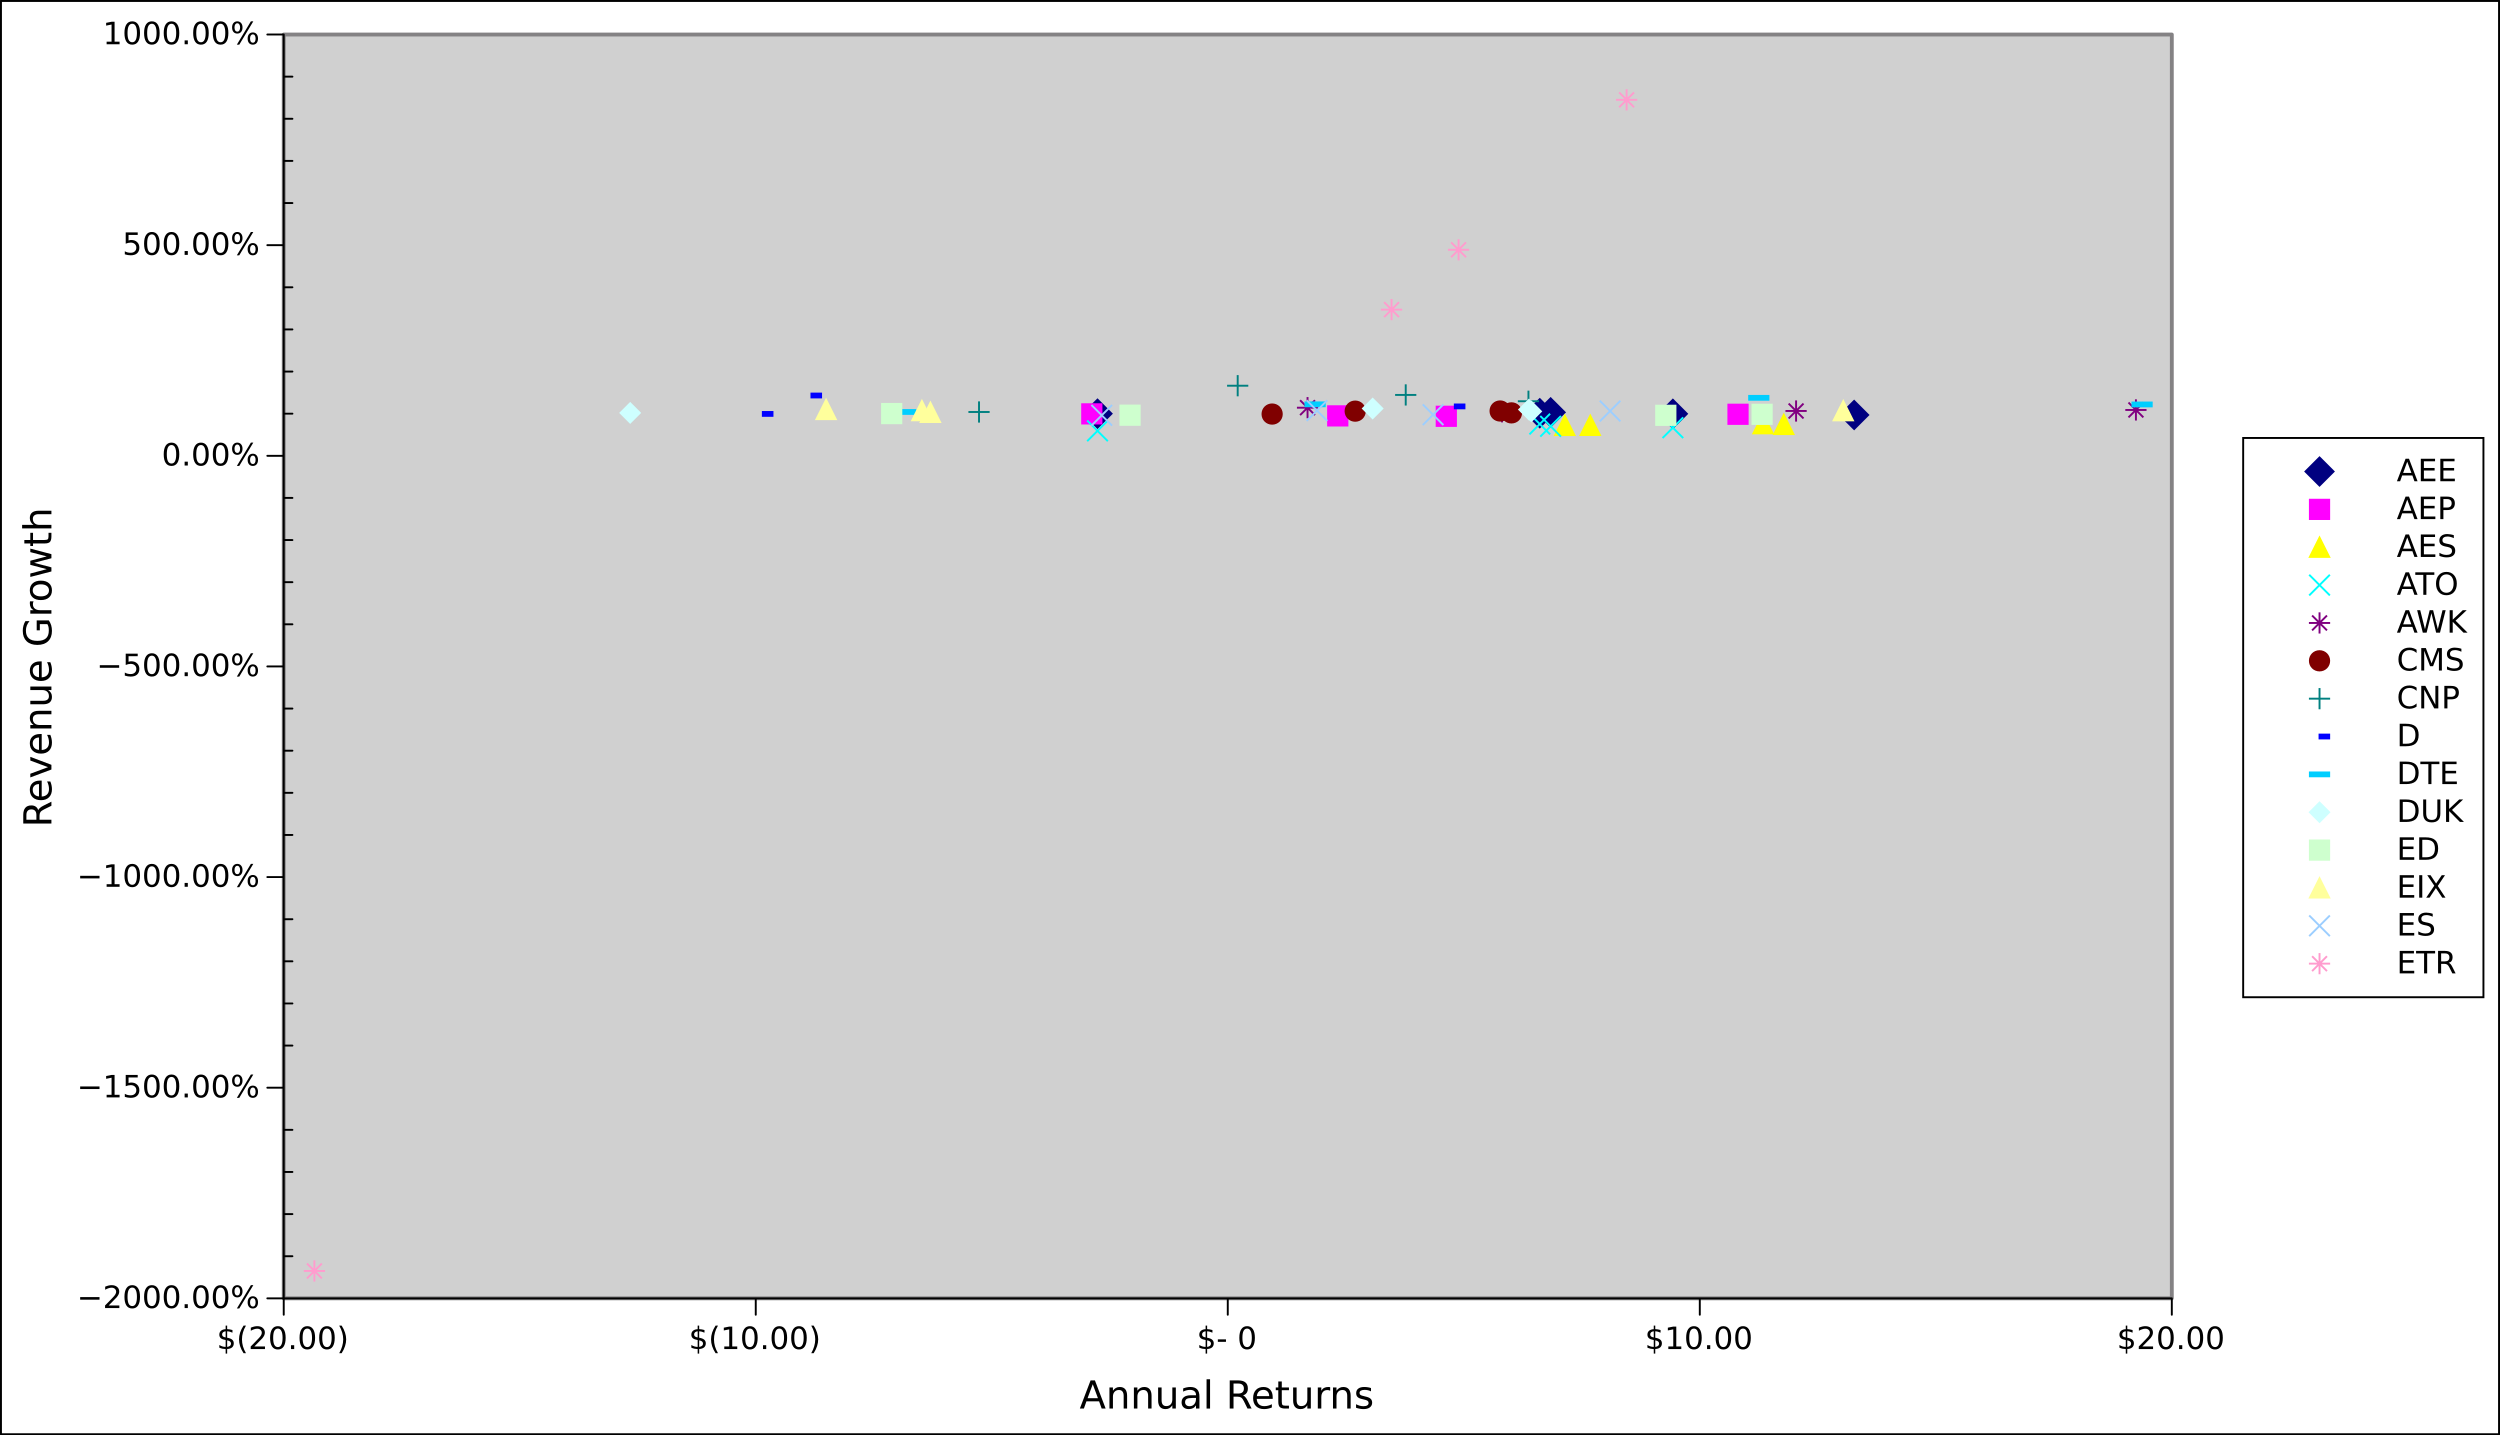 <?xml version="1.0" encoding="UTF-8"?>
<svg xmlns="http://www.w3.org/2000/svg" xmlns:xlink="http://www.w3.org/1999/xlink" width="648pt" height="372pt" viewBox="0 0 648 372" version="1.1">
<rect x="0" y="0" width="648" height="372" fill="#333333" stroke="none"/>
<defs>
<g>
<symbol overflow="visible" id="glyph0-0">
<path style="stroke:none;" d="M 0.406 1.422 L 0.406 -5.641 L 4.406 -5.641 L 4.406 1.422 Z M 0.844 0.969 L 3.953 0.969 L 3.953 -5.188 L 0.844 -5.188 Z M 0.844 0.969 "/>
</symbol>
<symbol overflow="visible" id="glyph0-1">
<path style="stroke:none;" d="M 2.703 1.172 L 2.312 1.172 L 2.312 0 C 2.039 -0.008 1.766 -0.039 1.484 -0.094 C 1.211 -0.156 0.941 -0.242 0.672 -0.359 L 0.672 -1.062 C 0.93 -0.895 1.195 -0.77 1.469 -0.688 C 1.738 -0.602 2.02 -0.562 2.312 -0.562 L 2.312 -2.344 C 1.738 -2.438 1.32 -2.594 1.062 -2.812 C 0.801 -3.039 0.672 -3.348 0.672 -3.734 C 0.672 -4.16 0.812 -4.492 1.094 -4.734 C 1.375 -4.984 1.781 -5.125 2.312 -5.156 L 2.312 -6.078 L 2.703 -6.078 L 2.703 -5.172 C 2.941 -5.16 3.176 -5.133 3.406 -5.094 C 3.633 -5.051 3.859 -5 4.078 -4.938 L 4.078 -4.25 C 3.859 -4.352 3.633 -4.438 3.406 -4.5 C 3.176 -4.562 2.941 -4.598 2.703 -4.609 L 2.703 -2.938 C 3.297 -2.844 3.727 -2.676 4 -2.438 C 4.281 -2.207 4.422 -1.891 4.422 -1.484 C 4.422 -1.047 4.273 -0.695 3.984 -0.438 C 3.691 -0.188 3.266 -0.047 2.703 -0.016 Z M 2.312 -3.016 L 2.312 -4.609 C 2.008 -4.578 1.781 -4.488 1.625 -4.344 C 1.469 -4.207 1.391 -4.023 1.391 -3.797 C 1.391 -3.578 1.461 -3.406 1.609 -3.281 C 1.754 -3.156 1.988 -3.066 2.312 -3.016 Z M 2.703 -2.266 L 2.703 -0.562 C 3.035 -0.613 3.285 -0.707 3.453 -0.844 C 3.617 -0.988 3.703 -1.18 3.703 -1.422 C 3.703 -1.648 3.617 -1.832 3.453 -1.969 C 3.297 -2.102 3.047 -2.203 2.703 -2.266 Z M 2.703 -2.266 "/>
</symbol>
<symbol overflow="visible" id="glyph0-2">
<path style="stroke:none;" d="M 2.484 -6.078 C 2.129 -5.473 1.867 -4.879 1.703 -4.297 C 1.535 -3.711 1.453 -3.117 1.453 -2.516 C 1.453 -1.91 1.535 -1.312 1.703 -0.719 C 1.879 -0.133 2.141 0.457 2.484 1.062 L 1.859 1.062 C 1.461 0.445 1.164 -0.156 0.969 -0.75 C 0.781 -1.344 0.688 -1.93 0.688 -2.516 C 0.688 -3.098 0.781 -3.68 0.969 -4.266 C 1.164 -4.859 1.461 -5.461 1.859 -6.078 Z M 2.484 -6.078 "/>
</symbol>
<symbol overflow="visible" id="glyph0-3">
<path style="stroke:none;" d="M 1.531 -0.672 L 4.297 -0.672 L 4.297 0 L 0.594 0 L 0.594 -0.672 C 0.883 -0.973 1.289 -1.383 1.812 -1.906 C 2.332 -2.438 2.656 -2.773 2.781 -2.922 C 3.039 -3.203 3.219 -3.441 3.312 -3.641 C 3.414 -3.836 3.469 -4.031 3.469 -4.219 C 3.469 -4.531 3.359 -4.785 3.141 -4.984 C 2.922 -5.18 2.641 -5.281 2.297 -5.281 C 2.047 -5.281 1.781 -5.234 1.5 -5.141 C 1.227 -5.055 0.938 -4.926 0.625 -4.75 L 0.625 -5.547 C 0.945 -5.68 1.242 -5.781 1.516 -5.844 C 1.797 -5.906 2.051 -5.938 2.281 -5.938 C 2.883 -5.938 3.363 -5.785 3.719 -5.484 C 4.082 -5.18 4.266 -4.781 4.266 -4.281 C 4.266 -4.039 4.219 -3.812 4.125 -3.594 C 4.031 -3.375 3.867 -3.117 3.641 -2.828 C 3.566 -2.754 3.352 -2.535 3 -2.172 C 2.656 -1.816 2.164 -1.316 1.531 -0.672 Z M 1.531 -0.672 "/>
</symbol>
<symbol overflow="visible" id="glyph0-4">
<path style="stroke:none;" d="M 2.547 -5.312 C 2.141 -5.312 1.832 -5.109 1.625 -4.703 C 1.426 -4.305 1.328 -3.707 1.328 -2.906 C 1.328 -2.113 1.426 -1.516 1.625 -1.109 C 1.832 -0.711 2.141 -0.516 2.547 -0.516 C 2.953 -0.516 3.254 -0.711 3.453 -1.109 C 3.66 -1.516 3.766 -2.113 3.766 -2.906 C 3.766 -3.707 3.66 -4.305 3.453 -4.703 C 3.254 -5.109 2.953 -5.312 2.547 -5.312 Z M 2.547 -5.938 C 3.203 -5.938 3.703 -5.676 4.047 -5.156 C 4.391 -4.645 4.562 -3.895 4.562 -2.906 C 4.562 -1.926 4.391 -1.176 4.047 -0.656 C 3.703 -0.145 3.203 0.109 2.547 0.109 C 1.891 0.109 1.391 -0.145 1.047 -0.656 C 0.703 -1.176 0.531 -1.926 0.531 -2.906 C 0.531 -3.895 0.703 -4.645 1.047 -5.156 C 1.391 -5.676 1.891 -5.938 2.547 -5.938 Z M 2.547 -5.938 "/>
</symbol>
<symbol overflow="visible" id="glyph0-5">
<path style="stroke:none;" d="M 0.859 -1 L 1.688 -1 L 1.688 0 L 0.859 0 Z M 0.859 -1 "/>
</symbol>
<symbol overflow="visible" id="glyph0-6">
<path style="stroke:none;" d="M 0.641 -6.078 L 1.266 -6.078 C 1.66 -5.461 1.953 -4.859 2.141 -4.266 C 2.336 -3.68 2.438 -3.098 2.438 -2.516 C 2.438 -1.93 2.336 -1.344 2.141 -0.75 C 1.953 -0.156 1.66 0.445 1.266 1.062 L 0.641 1.062 C 0.984 0.457 1.238 -0.133 1.406 -0.719 C 1.582 -1.312 1.672 -1.91 1.672 -2.516 C 1.672 -3.117 1.582 -3.711 1.406 -4.297 C 1.238 -4.879 0.984 -5.473 0.641 -6.078 Z M 0.641 -6.078 "/>
</symbol>
<symbol overflow="visible" id="glyph0-7">
<path style="stroke:none;" d="M 1 -0.672 L 2.281 -0.672 L 2.281 -5.109 L 0.875 -4.828 L 0.875 -5.547 L 2.281 -5.828 L 3.062 -5.828 L 3.062 -0.672 L 4.359 -0.672 L 4.359 0 L 1 0 Z M 1 -0.672 "/>
</symbol>
<symbol overflow="visible" id="glyph0-8">
<path style="stroke:none;" d="M 0.391 -2.516 L 2.5 -2.516 L 2.5 -1.875 L 0.391 -1.875 Z M 0.391 -2.516 "/>
</symbol>
<symbol overflow="visible" id="glyph0-9">
<path style="stroke:none;" d=""/>
</symbol>
<symbol overflow="visible" id="glyph0-10">
<path style="stroke:none;" d="M 0.844 -2.844 L 5.859 -2.844 L 5.859 -2.172 L 0.844 -2.172 Z M 0.844 -2.844 "/>
</symbol>
<symbol overflow="visible" id="glyph0-11">
<path style="stroke:none;" d="M 5.812 -2.562 C 5.594 -2.562 5.414 -2.461 5.281 -2.266 C 5.156 -2.078 5.094 -1.812 5.094 -1.469 C 5.094 -1.133 5.156 -0.867 5.281 -0.672 C 5.414 -0.484 5.594 -0.391 5.812 -0.391 C 6.039 -0.391 6.219 -0.484 6.344 -0.672 C 6.469 -0.867 6.531 -1.133 6.531 -1.469 C 6.531 -1.812 6.469 -2.078 6.344 -2.266 C 6.219 -2.461 6.039 -2.562 5.812 -2.562 Z M 5.812 -3.062 C 6.227 -3.062 6.555 -2.914 6.797 -2.625 C 7.035 -2.344 7.156 -1.957 7.156 -1.469 C 7.156 -0.988 7.035 -0.602 6.797 -0.312 C 6.555 -0.031 6.227 0.109 5.812 0.109 C 5.395 0.109 5.066 -0.031 4.828 -0.312 C 4.586 -0.602 4.469 -0.988 4.469 -1.469 C 4.469 -1.957 4.586 -2.344 4.828 -2.625 C 5.078 -2.914 5.406 -3.062 5.812 -3.062 Z M 1.781 -5.438 C 1.562 -5.438 1.383 -5.336 1.25 -5.141 C 1.125 -4.953 1.062 -4.691 1.062 -4.359 C 1.062 -4.016 1.125 -3.742 1.25 -3.547 C 1.383 -3.359 1.562 -3.266 1.781 -3.266 C 2.008 -3.266 2.188 -3.359 2.312 -3.547 C 2.445 -3.742 2.516 -4.016 2.516 -4.359 C 2.516 -4.691 2.445 -4.953 2.312 -5.141 C 2.188 -5.336 2.008 -5.438 1.781 -5.438 Z M 5.312 -5.938 L 5.938 -5.938 L 2.297 0.109 L 1.672 0.109 Z M 1.781 -5.938 C 2.195 -5.938 2.523 -5.789 2.766 -5.5 C 3.016 -5.219 3.141 -4.836 3.141 -4.359 C 3.141 -3.859 3.016 -3.469 2.766 -3.188 C 2.523 -2.906 2.195 -2.766 1.781 -2.766 C 1.375 -2.766 1.047 -2.906 0.797 -3.188 C 0.555 -3.477 0.438 -3.867 0.438 -4.359 C 0.438 -4.836 0.555 -5.219 0.797 -5.5 C 1.047 -5.789 1.375 -5.938 1.781 -5.938 Z M 1.781 -5.938 "/>
</symbol>
<symbol overflow="visible" id="glyph0-12">
<path style="stroke:none;" d="M 0.859 -5.828 L 3.969 -5.828 L 3.969 -5.172 L 1.594 -5.172 L 1.594 -3.734 C 1.707 -3.773 1.82 -3.805 1.938 -3.828 C 2.051 -3.848 2.164 -3.859 2.281 -3.859 C 2.926 -3.859 3.438 -3.676 3.812 -3.312 C 4.195 -2.957 4.391 -2.477 4.391 -1.875 C 4.391 -1.25 4.191 -0.758 3.797 -0.406 C 3.41 -0.062 2.863 0.109 2.156 0.109 C 1.906 0.109 1.656 0.086 1.406 0.047 C 1.156 0.004 0.895 -0.055 0.625 -0.141 L 0.625 -0.938 C 0.852 -0.801 1.094 -0.703 1.344 -0.641 C 1.594 -0.578 1.859 -0.547 2.141 -0.547 C 2.586 -0.547 2.941 -0.664 3.203 -0.906 C 3.473 -1.145 3.609 -1.469 3.609 -1.875 C 3.609 -2.281 3.473 -2.598 3.203 -2.828 C 2.941 -3.066 2.586 -3.188 2.141 -3.188 C 1.93 -3.188 1.719 -3.16 1.5 -3.109 C 1.289 -3.066 1.078 -3 0.859 -2.906 Z M 0.859 -5.828 "/>
</symbol>
<symbol overflow="visible" id="glyph0-13">
<path style="stroke:none;" d="M 2.734 -5.062 L 1.672 -2.156 L 3.812 -2.156 Z M 2.297 -5.828 L 3.188 -5.828 L 5.406 0 L 4.594 0 L 4.062 -1.5 L 1.422 -1.5 L 0.891 0 L 0.062 0 Z M 2.297 -5.828 "/>
</symbol>
<symbol overflow="visible" id="glyph0-14">
<path style="stroke:none;" d="M 0.781 -5.828 L 4.469 -5.828 L 4.469 -5.172 L 1.578 -5.172 L 1.578 -3.438 L 4.359 -3.438 L 4.359 -2.781 L 1.578 -2.781 L 1.578 -0.672 L 4.547 -0.672 L 4.547 0 L 0.781 0 Z M 0.781 -5.828 "/>
</symbol>
<symbol overflow="visible" id="glyph0-15">
<path style="stroke:none;" d="M 1.578 -5.188 L 1.578 -3 L 2.562 -3 C 2.938 -3 3.223 -3.094 3.422 -3.281 C 3.617 -3.469 3.719 -3.738 3.719 -4.094 C 3.719 -4.438 3.617 -4.703 3.422 -4.891 C 3.223 -5.086 2.938 -5.188 2.562 -5.188 Z M 0.781 -5.828 L 2.562 -5.828 C 3.219 -5.828 3.711 -5.68 4.047 -5.391 C 4.379 -5.098 4.547 -4.664 4.547 -4.094 C 4.547 -3.52 4.379 -3.082 4.047 -2.781 C 3.711 -2.488 3.219 -2.344 2.562 -2.344 L 1.578 -2.344 L 1.578 0 L 0.781 0 Z M 0.781 -5.828 "/>
</symbol>
<symbol overflow="visible" id="glyph0-16">
<path style="stroke:none;" d="M 4.281 -5.641 L 4.281 -4.875 C 3.977 -5.02 3.691 -5.125 3.422 -5.188 C 3.16 -5.258 2.91 -5.297 2.672 -5.297 C 2.234 -5.297 1.898 -5.211 1.672 -5.047 C 1.441 -4.879 1.328 -4.645 1.328 -4.344 C 1.328 -4.082 1.398 -3.883 1.547 -3.75 C 1.703 -3.625 2 -3.52 2.438 -3.438 L 2.906 -3.344 C 3.5 -3.227 3.938 -3.031 4.219 -2.75 C 4.5 -2.469 4.641 -2.086 4.641 -1.609 C 4.641 -1.047 4.445 -0.617 4.062 -0.328 C 3.688 -0.035 3.133 0.109 2.406 0.109 C 2.125 0.109 1.828 0.078 1.516 0.016 C 1.203 -0.047 0.879 -0.141 0.547 -0.266 L 0.547 -1.078 C 0.867 -0.891 1.18 -0.75 1.484 -0.656 C 1.797 -0.57 2.102 -0.531 2.406 -0.531 C 2.852 -0.531 3.195 -0.617 3.438 -0.797 C 3.688 -0.973 3.812 -1.223 3.812 -1.547 C 3.812 -1.836 3.723 -2.062 3.547 -2.219 C 3.367 -2.383 3.082 -2.508 2.688 -2.594 L 2.203 -2.688 C 1.609 -2.801 1.18 -2.984 0.922 -3.234 C 0.66 -3.484 0.531 -3.832 0.531 -4.281 C 0.531 -4.789 0.711 -5.191 1.078 -5.484 C 1.441 -5.785 1.941 -5.938 2.578 -5.938 C 2.848 -5.938 3.125 -5.91 3.406 -5.859 C 3.695 -5.816 3.988 -5.742 4.281 -5.641 Z M 4.281 -5.641 "/>
</symbol>
<symbol overflow="visible" id="glyph0-17">
<path style="stroke:none;" d="M -0.031 -5.828 L 4.906 -5.828 L 4.906 -5.172 L 2.844 -5.172 L 2.844 0 L 2.047 0 L 2.047 -5.172 L -0.031 -5.172 Z M -0.031 -5.828 "/>
</symbol>
<symbol overflow="visible" id="glyph0-18">
<path style="stroke:none;" d="M 3.156 -5.297 C 2.582 -5.297 2.125 -5.082 1.781 -4.656 C 1.445 -4.227 1.281 -3.645 1.281 -2.906 C 1.281 -2.176 1.445 -1.598 1.781 -1.172 C 2.125 -0.742 2.582 -0.531 3.156 -0.531 C 3.727 -0.531 4.18 -0.742 4.516 -1.172 C 4.848 -1.598 5.016 -2.176 5.016 -2.906 C 5.016 -3.645 4.848 -4.227 4.516 -4.656 C 4.18 -5.082 3.727 -5.297 3.156 -5.297 Z M 3.156 -5.938 C 3.969 -5.938 4.617 -5.66 5.109 -5.109 C 5.598 -4.566 5.844 -3.832 5.844 -2.906 C 5.844 -1.988 5.598 -1.254 5.109 -0.703 C 4.617 -0.16 3.969 0.109 3.156 0.109 C 2.332 0.109 1.676 -0.16 1.188 -0.703 C 0.695 -1.254 0.453 -1.988 0.453 -2.906 C 0.453 -3.832 0.695 -4.566 1.188 -5.109 C 1.676 -5.66 2.332 -5.938 3.156 -5.938 Z M 3.156 -5.938 "/>
</symbol>
<symbol overflow="visible" id="glyph0-19">
<path style="stroke:none;" d="M 0.266 -5.828 L 1.062 -5.828 L 2.297 -0.906 L 3.516 -5.828 L 4.406 -5.828 L 5.625 -0.906 L 6.844 -5.828 L 7.656 -5.828 L 6.188 0 L 5.188 0 L 3.969 -5.062 L 2.719 0 L 1.734 0 Z M 0.266 -5.828 "/>
</symbol>
<symbol overflow="visible" id="glyph0-20">
<path style="stroke:none;" d="M 0.781 -5.828 L 1.578 -5.828 L 1.578 -3.375 L 4.188 -5.828 L 5.203 -5.828 L 2.312 -3.109 L 5.422 0 L 4.375 0 L 1.578 -2.812 L 1.578 0 L 0.781 0 Z M 0.781 -5.828 "/>
</symbol>
<symbol overflow="visible" id="glyph0-21">
<path style="stroke:none;" d="M 5.156 -5.391 L 5.156 -4.547 C 4.883 -4.797 4.598 -4.984 4.297 -5.109 C 4.004 -5.234 3.688 -5.297 3.344 -5.297 C 2.676 -5.297 2.164 -5.086 1.812 -4.672 C 1.457 -4.266 1.281 -3.676 1.281 -2.906 C 1.281 -2.145 1.457 -1.555 1.812 -1.141 C 2.164 -0.734 2.676 -0.531 3.344 -0.531 C 3.688 -0.531 4.004 -0.594 4.297 -0.719 C 4.598 -0.844 4.883 -1.031 5.156 -1.281 L 5.156 -0.453 C 4.875 -0.266 4.578 -0.125 4.266 -0.031 C 3.961 0.062 3.641 0.109 3.297 0.109 C 2.41 0.109 1.711 -0.16 1.203 -0.703 C 0.703 -1.242 0.453 -1.977 0.453 -2.906 C 0.453 -3.844 0.703 -4.582 1.203 -5.125 C 1.711 -5.664 2.41 -5.938 3.297 -5.938 C 3.648 -5.938 3.977 -5.891 4.281 -5.797 C 4.594 -5.703 4.883 -5.566 5.156 -5.391 Z M 5.156 -5.391 "/>
</symbol>
<symbol overflow="visible" id="glyph0-22">
<path style="stroke:none;" d="M 0.781 -5.828 L 1.969 -5.828 L 3.453 -1.859 L 4.953 -5.828 L 6.125 -5.828 L 6.125 0 L 5.359 0 L 5.359 -5.125 L 3.844 -1.125 L 3.062 -1.125 L 1.547 -5.125 L 1.547 0 L 0.781 0 Z M 0.781 -5.828 "/>
</symbol>
<symbol overflow="visible" id="glyph0-23">
<path style="stroke:none;" d="M 0.781 -5.828 L 1.844 -5.828 L 4.438 -0.953 L 4.438 -5.828 L 5.203 -5.828 L 5.203 0 L 4.141 0 L 1.547 -4.875 L 1.547 0 L 0.781 0 Z M 0.781 -5.828 "/>
</symbol>
<symbol overflow="visible" id="glyph0-24">
<path style="stroke:none;" d="M 1.578 -5.188 L 1.578 -0.656 L 2.531 -0.656 C 3.332 -0.656 3.922 -0.836 4.297 -1.203 C 4.672 -1.566 4.859 -2.141 4.859 -2.922 C 4.859 -3.703 4.672 -4.273 4.297 -4.641 C 3.922 -5.004 3.332 -5.188 2.531 -5.188 Z M 0.781 -5.828 L 2.406 -5.828 C 3.539 -5.828 4.367 -5.594 4.891 -5.125 C 5.422 -4.656 5.688 -3.922 5.688 -2.922 C 5.688 -1.922 5.422 -1.18 4.891 -0.703 C 4.359 -0.234 3.531 0 2.406 0 L 0.781 0 Z M 0.781 -5.828 "/>
</symbol>
<symbol overflow="visible" id="glyph0-25">
<path style="stroke:none;" d="M 0.703 -5.828 L 1.484 -5.828 L 1.484 -2.297 C 1.484 -1.672 1.598 -1.219 1.828 -0.938 C 2.055 -0.664 2.426 -0.531 2.938 -0.531 C 3.438 -0.531 3.801 -0.664 4.031 -0.938 C 4.258 -1.219 4.375 -1.672 4.375 -2.297 L 4.375 -5.828 L 5.156 -5.828 L 5.156 -2.188 C 5.156 -1.426 4.969 -0.852 4.594 -0.469 C 4.219 -0.082 3.664 0.109 2.938 0.109 C 2.195 0.109 1.641 -0.082 1.266 -0.469 C 0.891 -0.852 0.703 -1.426 0.703 -2.188 Z M 0.703 -5.828 "/>
</symbol>
<symbol overflow="visible" id="glyph0-26">
<path style="stroke:none;" d="M 0.781 -5.828 L 1.578 -5.828 L 1.578 0 L 0.781 0 Z M 0.781 -5.828 "/>
</symbol>
<symbol overflow="visible" id="glyph0-27">
<path style="stroke:none;" d="M 0.5 -5.828 L 1.359 -5.828 L 2.797 -3.672 L 4.266 -5.828 L 5.109 -5.828 L 3.234 -3.031 L 5.234 0 L 4.391 0 L 2.75 -2.484 L 1.094 0 L 0.234 0 L 2.328 -3.109 Z M 0.5 -5.828 "/>
</symbol>
<symbol overflow="visible" id="glyph0-28">
<path style="stroke:none;" d="M 3.547 -2.734 C 3.723 -2.68 3.891 -2.562 4.047 -2.375 C 4.203 -2.188 4.363 -1.926 4.531 -1.594 L 5.328 0 L 4.484 0 L 3.734 -1.5 C 3.547 -1.883 3.359 -2.141 3.172 -2.266 C 2.992 -2.398 2.75 -2.469 2.438 -2.469 L 1.578 -2.469 L 1.578 0 L 0.781 0 L 0.781 -5.828 L 2.562 -5.828 C 3.227 -5.828 3.723 -5.688 4.047 -5.406 C 4.379 -5.133 4.547 -4.719 4.547 -4.156 C 4.547 -3.789 4.461 -3.484 4.297 -3.234 C 4.129 -2.992 3.879 -2.828 3.547 -2.734 Z M 1.578 -5.188 L 1.578 -3.109 L 2.562 -3.109 C 2.945 -3.109 3.234 -3.195 3.422 -3.375 C 3.617 -3.551 3.719 -3.812 3.719 -4.156 C 3.719 -4.5 3.617 -4.754 3.422 -4.922 C 3.234 -5.098 2.945 -5.188 2.562 -5.188 Z M 1.578 -5.188 "/>
</symbol>
<symbol overflow="visible" id="glyph1-0">
<path style="stroke:none;" d="M 0.5 1.766 L 0.5 -7.047 L 5.5 -7.047 L 5.5 1.766 Z M 1.062 1.219 L 4.938 1.219 L 4.938 -6.484 L 1.062 -6.484 Z M 1.062 1.219 "/>
</symbol>
<symbol overflow="visible" id="glyph1-1">
<path style="stroke:none;" d="M 3.422 -6.312 L 2.078 -2.688 L 4.766 -2.688 Z M 2.859 -7.297 L 3.984 -7.297 L 6.766 0 L 5.734 0 L 5.062 -1.875 L 1.781 -1.875 L 1.125 0 L 0.078 0 Z M 2.859 -7.297 "/>
</symbol>
<symbol overflow="visible" id="glyph1-2">
<path style="stroke:none;" d="M 5.484 -3.297 L 5.484 0 L 4.594 0 L 4.594 -3.266 C 4.594 -3.785 4.488 -4.172 4.281 -4.422 C 4.082 -4.68 3.781 -4.812 3.375 -4.812 C 2.895 -4.812 2.516 -4.656 2.234 -4.344 C 1.953 -4.039 1.812 -3.625 1.812 -3.094 L 1.812 0 L 0.906 0 L 0.906 -5.469 L 1.812 -5.469 L 1.812 -4.625 C 2.031 -4.945 2.285 -5.188 2.578 -5.344 C 2.867 -5.508 3.203 -5.594 3.578 -5.594 C 4.203 -5.594 4.676 -5.398 5 -5.016 C 5.32 -4.629 5.484 -4.055 5.484 -3.297 Z M 5.484 -3.297 "/>
</symbol>
<symbol overflow="visible" id="glyph1-3">
<path style="stroke:none;" d="M 0.844 -2.156 L 0.844 -5.469 L 1.75 -5.469 L 1.75 -2.188 C 1.75 -1.676 1.848 -1.289 2.047 -1.031 C 2.254 -0.77 2.555 -0.641 2.953 -0.641 C 3.441 -0.641 3.828 -0.789 4.109 -1.094 C 4.391 -1.406 4.531 -1.832 4.531 -2.375 L 4.531 -5.469 L 5.438 -5.469 L 5.438 0 L 4.531 0 L 4.531 -0.844 C 4.312 -0.508 4.055 -0.258 3.766 -0.094 C 3.484 0.062 3.148 0.141 2.766 0.141 C 2.141 0.141 1.66 -0.051 1.328 -0.438 C 1.004 -0.832 0.844 -1.406 0.844 -2.156 Z M 3.109 -5.594 Z M 3.109 -5.594 "/>
</symbol>
<symbol overflow="visible" id="glyph1-4">
<path style="stroke:none;" d="M 3.422 -2.75 C 2.703 -2.75 2.203 -2.664 1.922 -2.5 C 1.641 -2.332 1.5 -2.051 1.5 -1.656 C 1.5 -1.332 1.602 -1.078 1.812 -0.891 C 2.02 -0.703 2.305 -0.609 2.672 -0.609 C 3.172 -0.609 3.57 -0.785 3.875 -1.141 C 4.176 -1.492 4.328 -1.961 4.328 -2.547 L 4.328 -2.75 Z M 5.219 -3.125 L 5.219 0 L 4.328 0 L 4.328 -0.828 C 4.117 -0.492 3.859 -0.25 3.547 -0.094 C 3.242 0.062 2.875 0.141 2.438 0.141 C 1.875 0.141 1.426 -0.016 1.094 -0.328 C 0.758 -0.641 0.594 -1.062 0.594 -1.594 C 0.594 -2.207 0.801 -2.672 1.219 -2.984 C 1.633 -3.297 2.25 -3.453 3.062 -3.453 L 4.328 -3.453 L 4.328 -3.547 C 4.328 -3.953 4.188 -4.27 3.906 -4.5 C 3.633 -4.727 3.254 -4.844 2.766 -4.844 C 2.453 -4.844 2.145 -4.801 1.844 -4.719 C 1.551 -4.645 1.27 -4.535 1 -4.391 L 1 -5.219 C 1.332 -5.344 1.648 -5.438 1.953 -5.5 C 2.266 -5.562 2.566 -5.594 2.859 -5.594 C 3.648 -5.594 4.238 -5.391 4.625 -4.984 C 5.02 -4.578 5.219 -3.957 5.219 -3.125 Z M 5.219 -3.125 "/>
</symbol>
<symbol overflow="visible" id="glyph1-5">
<path style="stroke:none;" d="M 0.938 -7.594 L 1.844 -7.594 L 1.844 0 L 0.938 0 Z M 0.938 -7.594 "/>
</symbol>
<symbol overflow="visible" id="glyph1-6">
<path style="stroke:none;" d=""/>
</symbol>
<symbol overflow="visible" id="glyph1-7">
<path style="stroke:none;" d="M 4.438 -3.422 C 4.645 -3.348 4.848 -3.191 5.047 -2.953 C 5.254 -2.723 5.457 -2.406 5.656 -2 L 6.656 0 L 5.594 0 L 4.672 -1.875 C 4.43 -2.363 4.195 -2.688 3.969 -2.844 C 3.738 -3 3.43 -3.078 3.047 -3.078 L 1.969 -3.078 L 1.969 0 L 0.984 0 L 0.984 -7.297 L 3.203 -7.297 C 4.035 -7.297 4.656 -7.117 5.062 -6.766 C 5.477 -6.422 5.688 -5.895 5.688 -5.188 C 5.688 -4.727 5.578 -4.348 5.359 -4.047 C 5.148 -3.742 4.844 -3.535 4.438 -3.422 Z M 1.969 -6.484 L 1.969 -3.891 L 3.203 -3.891 C 3.68 -3.891 4.039 -4 4.281 -4.219 C 4.531 -4.438 4.656 -4.758 4.656 -5.188 C 4.656 -5.613 4.531 -5.938 4.281 -6.156 C 4.039 -6.375 3.68 -6.484 3.203 -6.484 Z M 1.969 -6.484 "/>
</symbol>
<symbol overflow="visible" id="glyph1-8">
<path style="stroke:none;" d="M 5.625 -2.953 L 5.625 -2.516 L 1.484 -2.516 C 1.523 -1.898 1.711 -1.43 2.047 -1.109 C 2.379 -0.785 2.844 -0.625 3.438 -0.625 C 3.781 -0.625 4.113 -0.664 4.438 -0.75 C 4.77 -0.832 5.094 -0.957 5.406 -1.125 L 5.406 -0.281 C 5.082 -0.145 4.75 -0.039 4.406 0.031 C 4.07 0.102 3.734 0.141 3.391 0.141 C 2.516 0.141 1.82 -0.109 1.312 -0.609 C 0.801 -1.117 0.547 -1.812 0.547 -2.688 C 0.547 -3.582 0.785 -4.289 1.266 -4.812 C 1.754 -5.332 2.41 -5.594 3.234 -5.594 C 3.973 -5.594 4.555 -5.359 4.984 -4.891 C 5.41 -4.422 5.625 -3.773 5.625 -2.953 Z M 4.719 -3.219 C 4.719 -3.707 4.582 -4.098 4.312 -4.391 C 4.039 -4.691 3.688 -4.844 3.25 -4.844 C 2.738 -4.844 2.332 -4.695 2.031 -4.406 C 1.738 -4.125 1.566 -3.727 1.516 -3.219 Z M 4.719 -3.219 "/>
</symbol>
<symbol overflow="visible" id="glyph1-9">
<path style="stroke:none;" d="M 1.828 -7.016 L 1.828 -5.469 L 3.688 -5.469 L 3.688 -4.766 L 1.828 -4.766 L 1.828 -1.797 C 1.828 -1.359 1.891 -1.07 2.016 -0.938 C 2.141 -0.812 2.391 -0.75 2.766 -0.75 L 3.688 -0.75 L 3.688 0 L 2.766 0 C 2.066 0 1.582 -0.129 1.312 -0.391 C 1.051 -0.648 0.922 -1.117 0.922 -1.797 L 0.922 -4.766 L 0.266 -4.766 L 0.266 -5.469 L 0.922 -5.469 L 0.922 -7.016 Z M 1.828 -7.016 "/>
</symbol>
<symbol overflow="visible" id="glyph1-10">
<path style="stroke:none;" d="M 4.109 -4.625 C 4.004 -4.688 3.895 -4.727 3.781 -4.75 C 3.664 -4.781 3.535 -4.797 3.391 -4.797 C 2.879 -4.797 2.488 -4.629 2.219 -4.297 C 1.945 -3.973 1.812 -3.5 1.812 -2.875 L 1.812 0 L 0.906 0 L 0.906 -5.469 L 1.812 -5.469 L 1.812 -4.625 C 2 -4.957 2.242 -5.203 2.547 -5.359 C 2.848 -5.516 3.219 -5.594 3.656 -5.594 C 3.719 -5.594 3.785 -5.586 3.859 -5.578 C 3.93 -5.578 4.016 -5.566 4.109 -5.547 Z M 4.109 -4.625 "/>
</symbol>
<symbol overflow="visible" id="glyph1-11">
<path style="stroke:none;" d="M 4.422 -5.312 L 4.422 -4.453 C 4.172 -4.586 3.91 -4.688 3.641 -4.75 C 3.367 -4.812 3.082 -4.844 2.781 -4.844 C 2.344 -4.844 2.008 -4.773 1.781 -4.641 C 1.562 -4.504 1.453 -4.301 1.453 -4.031 C 1.453 -3.82 1.531 -3.656 1.688 -3.531 C 1.844 -3.414 2.164 -3.305 2.656 -3.203 L 2.953 -3.125 C 3.598 -2.988 4.051 -2.797 4.312 -2.547 C 4.582 -2.297 4.719 -1.953 4.719 -1.516 C 4.719 -1.004 4.516 -0.598 4.109 -0.297 C 3.711 -0.004 3.164 0.141 2.469 0.141 C 2.164 0.141 1.852 0.109 1.531 0.047 C 1.219 -0.004 0.891 -0.086 0.547 -0.203 L 0.547 -1.125 C 0.879 -0.957 1.203 -0.828 1.516 -0.734 C 1.836 -0.648 2.16 -0.609 2.484 -0.609 C 2.898 -0.609 3.223 -0.68 3.453 -0.828 C 3.68 -0.973 3.797 -1.176 3.797 -1.438 C 3.797 -1.688 3.711 -1.875 3.547 -2 C 3.391 -2.133 3.031 -2.258 2.469 -2.375 L 2.156 -2.453 C 1.602 -2.566 1.203 -2.742 0.953 -2.984 C 0.703 -3.234 0.578 -3.566 0.578 -3.984 C 0.578 -4.504 0.758 -4.898 1.125 -5.172 C 1.488 -5.453 2.008 -5.594 2.688 -5.594 C 3.008 -5.594 3.316 -5.566 3.609 -5.516 C 3.91 -5.473 4.18 -5.406 4.422 -5.312 Z M 4.422 -5.312 "/>
</symbol>
<symbol overflow="visible" id="glyph2-0">
<path style="stroke:none;" d="M 1.766 -0.5 L -7.047 -0.5 L -7.047 -5.5 L 1.766 -5.5 Z M 1.219 -1.062 L 1.219 -4.938 L -6.484 -4.938 L -6.484 -1.062 Z M 1.219 -1.062 "/>
</symbol>
<symbol overflow="visible" id="glyph2-1">
<path style="stroke:none;" d="M -3.422 -4.438 C -3.348 -4.645 -3.191 -4.848 -2.953 -5.047 C -2.723 -5.254 -2.406 -5.457 -2 -5.656 L 0 -6.656 L 0 -5.594 L -1.875 -4.672 C -2.363 -4.43 -2.688 -4.195 -2.844 -3.969 C -3 -3.738 -3.078 -3.43 -3.078 -3.047 L -3.078 -1.969 L 0 -1.969 L 0 -0.984 L -7.297 -0.984 L -7.297 -3.203 C -7.297 -4.035 -7.117 -4.656 -6.766 -5.062 C -6.422 -5.477 -5.895 -5.688 -5.188 -5.688 C -4.727 -5.688 -4.348 -5.578 -4.047 -5.359 C -3.742 -5.148 -3.535 -4.844 -3.422 -4.438 Z M -6.484 -1.969 L -3.891 -1.969 L -3.891 -3.203 C -3.891 -3.68 -4 -4.039 -4.219 -4.281 C -4.438 -4.531 -4.758 -4.656 -5.188 -4.656 C -5.613 -4.656 -5.938 -4.531 -6.156 -4.281 C -6.375 -4.039 -6.484 -3.68 -6.484 -3.203 Z M -6.484 -1.969 "/>
</symbol>
<symbol overflow="visible" id="glyph2-2">
<path style="stroke:none;" d="M -2.953 -5.625 L -2.516 -5.625 L -2.516 -1.484 C -1.898 -1.523 -1.43 -1.711 -1.109 -2.047 C -0.785 -2.379 -0.625 -2.844 -0.625 -3.438 C -0.625 -3.781 -0.664 -4.113 -0.75 -4.438 C -0.832 -4.77 -0.957 -5.094 -1.125 -5.406 L -0.281 -5.406 C -0.145 -5.082 -0.039 -4.75 0.031 -4.406 C 0.102 -4.07 0.141 -3.734 0.141 -3.391 C 0.141 -2.516 -0.109 -1.82 -0.609 -1.312 C -1.117 -0.801 -1.812 -0.547 -2.688 -0.547 C -3.582 -0.547 -4.289 -0.785 -4.812 -1.266 C -5.332 -1.754 -5.594 -2.41 -5.594 -3.234 C -5.594 -3.973 -5.359 -4.555 -4.891 -4.984 C -4.422 -5.41 -3.773 -5.625 -2.953 -5.625 Z M -3.219 -4.719 C -3.707 -4.719 -4.098 -4.582 -4.391 -4.312 C -4.691 -4.039 -4.844 -3.688 -4.844 -3.25 C -4.844 -2.738 -4.695 -2.332 -4.406 -2.031 C -4.125 -1.738 -3.727 -1.566 -3.219 -1.516 Z M -3.219 -4.719 "/>
</symbol>
<symbol overflow="visible" id="glyph2-3">
<path style="stroke:none;" d="M -5.469 -0.297 L -5.469 -1.25 L -0.875 -2.953 L -5.469 -4.672 L -5.469 -5.625 L 0 -3.562 L 0 -2.344 Z M -5.469 -0.297 "/>
</symbol>
<symbol overflow="visible" id="glyph2-4">
<path style="stroke:none;" d="M -3.297 -5.484 L 0 -5.484 L 0 -4.594 L -3.266 -4.594 C -3.785 -4.594 -4.172 -4.488 -4.422 -4.281 C -4.68 -4.082 -4.812 -3.781 -4.812 -3.375 C -4.812 -2.895 -4.656 -2.516 -4.344 -2.234 C -4.039 -1.953 -3.625 -1.812 -3.094 -1.812 L 0 -1.812 L 0 -0.906 L -5.469 -0.906 L -5.469 -1.812 L -4.625 -1.812 C -4.945 -2.031 -5.188 -2.285 -5.344 -2.578 C -5.508 -2.867 -5.594 -3.203 -5.594 -3.578 C -5.594 -4.203 -5.398 -4.676 -5.016 -5 C -4.629 -5.32 -4.055 -5.484 -3.297 -5.484 Z M -3.297 -5.484 "/>
</symbol>
<symbol overflow="visible" id="glyph2-5">
<path style="stroke:none;" d="M -2.156 -0.844 L -5.469 -0.844 L -5.469 -1.75 L -2.188 -1.75 C -1.676 -1.75 -1.289 -1.848 -1.031 -2.047 C -0.77 -2.254 -0.641 -2.555 -0.641 -2.953 C -0.641 -3.441 -0.789 -3.828 -1.094 -4.109 C -1.406 -4.391 -1.832 -4.531 -2.375 -4.531 L -5.469 -4.531 L -5.469 -5.438 L 0 -5.438 L 0 -4.531 L -0.844 -4.531 C -0.508 -4.312 -0.258 -4.055 -0.094 -3.766 C 0.062 -3.484 0.141 -3.148 0.141 -2.766 C 0.141 -2.141 -0.051 -1.66 -0.438 -1.328 C -0.832 -1.004 -1.406 -0.844 -2.156 -0.844 Z M -5.594 -3.109 Z M -5.594 -3.109 "/>
</symbol>
<symbol overflow="visible" id="glyph2-6">
<path style="stroke:none;" d=""/>
</symbol>
<symbol overflow="visible" id="glyph2-7">
<path style="stroke:none;" d="M -1.047 -5.953 L -3 -5.953 L -3 -4.344 L -3.812 -4.344 L -3.812 -6.922 L -0.672 -6.922 C -0.41 -6.547 -0.207 -6.129 -0.062 -5.672 C 0.07 -5.211 0.141 -4.723 0.141 -4.203 C 0.141 -3.055 -0.191 -2.16 -0.859 -1.516 C -1.523 -0.879 -2.453 -0.562 -3.641 -0.562 C -4.828 -0.562 -5.754 -0.879 -6.422 -1.516 C -7.086 -2.16 -7.422 -3.055 -7.422 -4.203 C -7.422 -4.672 -7.363 -5.117 -7.25 -5.547 C -7.133 -5.984 -6.961 -6.379 -6.734 -6.734 L -5.672 -6.734 C -5.984 -6.367 -6.219 -5.984 -6.375 -5.578 C -6.531 -5.172 -6.609 -4.738 -6.609 -4.281 C -6.609 -3.383 -6.359 -2.711 -5.859 -2.266 C -5.367 -1.828 -4.629 -1.609 -3.641 -1.609 C -2.648 -1.609 -1.906 -1.828 -1.406 -2.266 C -0.914 -2.711 -0.672 -3.383 -0.672 -4.281 C -0.672 -4.633 -0.695 -4.945 -0.75 -5.219 C -0.812 -5.488 -0.91 -5.734 -1.047 -5.953 Z M -1.047 -5.953 "/>
</symbol>
<symbol overflow="visible" id="glyph2-8">
<path style="stroke:none;" d="M -4.625 -4.109 C -4.688 -4.004 -4.727 -3.895 -4.75 -3.781 C -4.781 -3.664 -4.797 -3.535 -4.797 -3.391 C -4.797 -2.879 -4.629 -2.488 -4.297 -2.219 C -3.973 -1.945 -3.5 -1.812 -2.875 -1.812 L 0 -1.812 L 0 -0.906 L -5.469 -0.906 L -5.469 -1.812 L -4.625 -1.812 C -4.957 -2 -5.203 -2.242 -5.359 -2.547 C -5.516 -2.848 -5.594 -3.219 -5.594 -3.656 C -5.594 -3.719 -5.586 -3.785 -5.578 -3.859 C -5.578 -3.93 -5.566 -4.016 -5.547 -4.109 Z M -4.625 -4.109 "/>
</symbol>
<symbol overflow="visible" id="glyph2-9">
<path style="stroke:none;" d="M -4.844 -3.062 C -4.844 -2.582 -4.656 -2.203 -4.281 -1.922 C -3.906 -1.641 -3.391 -1.5 -2.734 -1.5 C -2.078 -1.5 -1.562 -1.633 -1.188 -1.906 C -0.812 -2.188 -0.625 -2.57 -0.625 -3.062 C -0.625 -3.539 -0.812 -3.922 -1.188 -4.203 C -1.562 -4.484 -2.078 -4.625 -2.734 -4.625 C -3.379 -4.625 -3.891 -4.484 -4.266 -4.203 C -4.648 -3.922 -4.844 -3.539 -4.844 -3.062 Z M -5.594 -3.062 C -5.594 -3.844 -5.336 -4.457 -4.828 -4.906 C -4.328 -5.352 -3.629 -5.578 -2.734 -5.578 C -1.836 -5.578 -1.133 -5.352 -0.625 -4.906 C -0.113 -4.457 0.141 -3.844 0.141 -3.062 C 0.141 -2.281 -0.113 -1.664 -0.625 -1.219 C -1.133 -0.77 -1.836 -0.547 -2.734 -0.547 C -3.629 -0.547 -4.328 -0.77 -4.828 -1.219 C -5.336 -1.664 -5.594 -2.281 -5.594 -3.062 Z M -5.594 -3.062 "/>
</symbol>
<symbol overflow="visible" id="glyph2-10">
<path style="stroke:none;" d="M -5.469 -0.422 L -5.469 -1.312 L -1.203 -2.438 L -5.469 -3.562 L -5.469 -4.625 L -1.203 -5.75 L -5.469 -6.859 L -5.469 -7.766 L 0 -6.328 L 0 -5.266 L -4.484 -4.094 L 0 -2.906 L 0 -1.844 Z M -5.469 -0.422 "/>
</symbol>
<symbol overflow="visible" id="glyph2-11">
<path style="stroke:none;" d="M -7.016 -1.828 L -5.469 -1.828 L -5.469 -3.688 L -4.766 -3.688 L -4.766 -1.828 L -1.797 -1.828 C -1.359 -1.828 -1.07 -1.891 -0.938 -2.016 C -0.812 -2.141 -0.75 -2.391 -0.75 -2.766 L -0.75 -3.688 L 0 -3.688 L 0 -2.766 C 0 -2.066 -0.129 -1.582 -0.391 -1.312 C -0.648 -1.051 -1.117 -0.922 -1.797 -0.922 L -4.766 -0.922 L -4.766 -0.266 L -5.469 -0.266 L -5.469 -0.922 L -7.016 -0.922 Z M -7.016 -1.828 "/>
</symbol>
<symbol overflow="visible" id="glyph2-12">
<path style="stroke:none;" d="M -3.297 -5.484 L 0 -5.484 L 0 -4.594 L -3.266 -4.594 C -3.785 -4.594 -4.172 -4.488 -4.422 -4.281 C -4.68 -4.082 -4.812 -3.781 -4.812 -3.375 C -4.812 -2.895 -4.656 -2.516 -4.344 -2.234 C -4.039 -1.953 -3.625 -1.812 -3.094 -1.812 L 0 -1.812 L 0 -0.906 L -7.594 -0.906 L -7.594 -1.812 L -4.625 -1.812 C -4.945 -2.031 -5.188 -2.285 -5.344 -2.578 C -5.508 -2.867 -5.594 -3.203 -5.594 -3.578 C -5.594 -4.203 -5.398 -4.676 -5.016 -5 C -4.629 -5.32 -4.055 -5.484 -3.297 -5.484 Z M -3.297 -5.484 "/>
</symbol>
</g>
<clipPath id="clip1">
  <path d="M 587 117.312 L 615 117.312 L 615 136 L 587 136 Z M 587 117.312 "/>
</clipPath>
<clipPath id="clip2">
  <path d="M 621 158 L 639.914 158 L 639.914 164 L 621 164 Z M 621 158 "/>
</clipPath>
<clipPath id="clip3">
  <path d="M 591 240 L 611 240 L 611 254.688 L 591 254.688 Z M 591 240 "/>
</clipPath>
</defs>
<g id="surface286768">
<path style="fill-rule:nonzero;fill:rgb(100%,100%,100%);fill-opacity:1;stroke-width:0.5;stroke-linecap:round;stroke-linejoin:round;stroke:rgb(0%,0%,0%);stroke-opacity:1;stroke-miterlimit:10;" d="M 0.25 0.25 L 647.75 0.25 L 647.75 371.75 L 0.25 371.75 Z M 0.25 0.25 "/>
<path style="fill-rule:nonzero;fill:rgb(81.569%,81.569%,81.569%);fill-opacity:1;stroke-width:1;stroke-linecap:round;stroke-linejoin:round;stroke:rgb(51.765%,50.98%,51.765%);stroke-opacity:1;stroke-miterlimit:10;" d="M 73.543 8.949 L 562.934 8.949 L 562.934 336.531 L 73.543 336.531 Z M 73.543 8.949 "/>
<path style="fill:none;stroke-width:0.5;stroke-linecap:round;stroke-linejoin:round;stroke:rgb(0%,0%,0%);stroke-opacity:1;stroke-miterlimit:10;" d="M 73.543 336.531 L 562.934 336.531 M 73.543 340.781 L 73.543 336.531 M 195.891 340.781 L 195.891 336.531 M 318.238 340.781 L 318.238 336.531 M 440.586 340.781 L 440.586 336.531 M 562.934 340.781 L 562.934 336.531 "/>
<g style="fill:rgb(0%,0%,0%);fill-opacity:1;">
  <use xlink:href="#glyph0-1" x="56.176" y="349.68"/>
  <use xlink:href="#glyph0-2" x="61.266" y="349.68"/>
  <use xlink:href="#glyph0-3" x="64.387" y="349.68"/>
  <use xlink:href="#glyph0-4" x="69.477" y="349.68"/>
  <use xlink:href="#glyph0-5" x="74.566" y="349.68"/>
  <use xlink:href="#glyph0-4" x="77.109" y="349.68"/>
  <use xlink:href="#glyph0-4" x="82.199" y="349.68"/>
  <use xlink:href="#glyph0-6" x="87.289" y="349.68"/>
</g>
<g style="fill:rgb(0%,0%,0%);fill-opacity:1;">
  <use xlink:href="#glyph0-1" x="178.523" y="349.68"/>
  <use xlink:href="#glyph0-2" x="183.613" y="349.68"/>
  <use xlink:href="#glyph0-7" x="186.734" y="349.68"/>
  <use xlink:href="#glyph0-4" x="191.824" y="349.68"/>
  <use xlink:href="#glyph0-5" x="196.914" y="349.68"/>
  <use xlink:href="#glyph0-4" x="199.457" y="349.68"/>
  <use xlink:href="#glyph0-4" x="204.547" y="349.68"/>
  <use xlink:href="#glyph0-6" x="209.637" y="349.68"/>
</g>
<g style="fill:rgb(0%,0%,0%);fill-opacity:1;">
  <use xlink:href="#glyph0-1" x="310.184" y="349.68"/>
  <use xlink:href="#glyph0-8" x="315.273" y="349.68"/>
  <use xlink:href="#glyph0-9" x="318.16" y="349.68"/>
  <use xlink:href="#glyph0-4" x="320.703" y="349.68"/>
</g>
<g style="fill:rgb(0%,0%,0%);fill-opacity:1;">
  <use xlink:href="#glyph0-1" x="426.34" y="349.68"/>
  <use xlink:href="#glyph0-7" x="431.43" y="349.68"/>
  <use xlink:href="#glyph0-4" x="436.52" y="349.68"/>
  <use xlink:href="#glyph0-5" x="441.609" y="349.68"/>
  <use xlink:href="#glyph0-4" x="444.152" y="349.68"/>
  <use xlink:href="#glyph0-4" x="449.242" y="349.68"/>
</g>
<g style="fill:rgb(0%,0%,0%);fill-opacity:1;">
  <use xlink:href="#glyph0-1" x="548.688" y="349.68"/>
  <use xlink:href="#glyph0-3" x="553.777" y="349.68"/>
  <use xlink:href="#glyph0-4" x="558.867" y="349.68"/>
  <use xlink:href="#glyph0-5" x="563.957" y="349.68"/>
  <use xlink:href="#glyph0-4" x="566.5" y="349.68"/>
  <use xlink:href="#glyph0-4" x="571.59" y="349.68"/>
</g>
<g style="fill:rgb(0%,0%,0%);fill-opacity:1;">
  <use xlink:href="#glyph1-1" x="279.82" y="365.099"/>
  <use xlink:href="#glyph1-2" x="286.661" y="365.099"/>
  <use xlink:href="#glyph1-2" x="292.999" y="365.099"/>
  <use xlink:href="#glyph1-3" x="299.337" y="365.099"/>
  <use xlink:href="#glyph1-4" x="305.675" y="365.099"/>
  <use xlink:href="#glyph1-5" x="311.803" y="365.099"/>
  <use xlink:href="#glyph1-6" x="314.581" y="365.099"/>
  <use xlink:href="#glyph1-7" x="317.76" y="365.099"/>
  <use xlink:href="#glyph1-8" x="324.259" y="365.099"/>
  <use xlink:href="#glyph1-9" x="330.411" y="365.099"/>
  <use xlink:href="#glyph1-3" x="334.332" y="365.099"/>
  <use xlink:href="#glyph1-10" x="340.67" y="365.099"/>
  <use xlink:href="#glyph1-2" x="344.605" y="365.099"/>
  <use xlink:href="#glyph1-11" x="350.943" y="365.099"/>
</g>
<path style="fill:none;stroke-width:0.5;stroke-linecap:round;stroke-linejoin:round;stroke:rgb(0%,0%,0%);stroke-opacity:1;stroke-miterlimit:10;" d="M 73.543 336.531 L 73.543 8.949 M 69.293 336.531 L 73.543 336.531 M 73.543 325.613 L 75.793 325.613 M 73.543 314.691 L 75.793 314.691 M 73.543 303.773 L 75.793 303.773 M 73.543 292.855 L 75.793 292.855 M 69.293 281.934 L 73.543 281.934 M 73.543 271.016 L 75.793 271.016 M 73.543 260.098 L 75.793 260.098 M 73.543 249.176 L 75.793 249.176 M 73.543 238.258 L 75.793 238.258 M 69.293 227.336 L 73.543 227.336 M 73.543 216.418 L 75.793 216.418 M 73.543 205.5 L 75.793 205.5 M 73.543 194.578 L 75.793 194.578 M 73.543 183.66 L 75.793 183.66 M 69.293 172.742 L 73.543 172.742 M 73.543 161.82 L 75.793 161.82 M 73.543 150.902 L 75.793 150.902 M 73.543 139.98 L 75.793 139.98 M 73.543 129.062 L 75.793 129.062 M 69.293 118.145 L 73.543 118.145 M 73.543 107.223 L 75.793 107.223 M 73.543 96.305 L 75.793 96.305 M 73.543 85.387 L 75.793 85.387 M 73.543 74.465 L 75.793 74.465 M 69.293 63.547 L 73.543 63.547 M 73.543 52.629 L 75.793 52.629 M 73.543 41.707 L 75.793 41.707 M 73.543 30.789 L 75.793 30.789 M 73.543 19.867 L 75.793 19.867 M 69.293 8.949 L 73.543 8.949 "/>
<g style="fill:rgb(0%,0%,0%);fill-opacity:1;">
  <use xlink:href="#glyph0-10" x="19.934" y="339.051"/>
  <use xlink:href="#glyph0-3" x="26.637" y="339.051"/>
  <use xlink:href="#glyph0-4" x="31.727" y="339.051"/>
  <use xlink:href="#glyph0-4" x="36.816" y="339.051"/>
  <use xlink:href="#glyph0-4" x="41.906" y="339.051"/>
  <use xlink:href="#glyph0-5" x="46.996" y="339.051"/>
  <use xlink:href="#glyph0-4" x="49.539" y="339.051"/>
  <use xlink:href="#glyph0-4" x="54.629" y="339.051"/>
  <use xlink:href="#glyph0-11" x="59.719" y="339.051"/>
</g>
<g style="fill:rgb(0%,0%,0%);fill-opacity:1;">
  <use xlink:href="#glyph0-10" x="19.934" y="284.453"/>
  <use xlink:href="#glyph0-7" x="26.637" y="284.453"/>
  <use xlink:href="#glyph0-12" x="31.727" y="284.453"/>
  <use xlink:href="#glyph0-4" x="36.816" y="284.453"/>
  <use xlink:href="#glyph0-4" x="41.906" y="284.453"/>
  <use xlink:href="#glyph0-5" x="46.996" y="284.453"/>
  <use xlink:href="#glyph0-4" x="49.539" y="284.453"/>
  <use xlink:href="#glyph0-4" x="54.629" y="284.453"/>
  <use xlink:href="#glyph0-11" x="59.719" y="284.453"/>
</g>
<g style="fill:rgb(0%,0%,0%);fill-opacity:1;">
  <use xlink:href="#glyph0-10" x="19.934" y="229.855"/>
  <use xlink:href="#glyph0-7" x="26.637" y="229.855"/>
  <use xlink:href="#glyph0-4" x="31.727" y="229.855"/>
  <use xlink:href="#glyph0-4" x="36.816" y="229.855"/>
  <use xlink:href="#glyph0-4" x="41.906" y="229.855"/>
  <use xlink:href="#glyph0-5" x="46.996" y="229.855"/>
  <use xlink:href="#glyph0-4" x="49.539" y="229.855"/>
  <use xlink:href="#glyph0-4" x="54.629" y="229.855"/>
  <use xlink:href="#glyph0-11" x="59.719" y="229.855"/>
</g>
<g style="fill:rgb(0%,0%,0%);fill-opacity:1;">
  <use xlink:href="#glyph0-10" x="25.023" y="175.262"/>
  <use xlink:href="#glyph0-12" x="31.727" y="175.262"/>
  <use xlink:href="#glyph0-4" x="36.816" y="175.262"/>
  <use xlink:href="#glyph0-4" x="41.906" y="175.262"/>
  <use xlink:href="#glyph0-5" x="46.996" y="175.262"/>
  <use xlink:href="#glyph0-4" x="49.539" y="175.262"/>
  <use xlink:href="#glyph0-4" x="54.629" y="175.262"/>
  <use xlink:href="#glyph0-11" x="59.719" y="175.262"/>
</g>
<g style="fill:rgb(0%,0%,0%);fill-opacity:1;">
  <use xlink:href="#glyph0-4" x="41.906" y="120.664"/>
  <use xlink:href="#glyph0-5" x="46.996" y="120.664"/>
  <use xlink:href="#glyph0-4" x="49.539" y="120.664"/>
  <use xlink:href="#glyph0-4" x="54.629" y="120.664"/>
  <use xlink:href="#glyph0-11" x="59.719" y="120.664"/>
</g>
<g style="fill:rgb(0%,0%,0%);fill-opacity:1;">
  <use xlink:href="#glyph0-12" x="31.727" y="66.066"/>
  <use xlink:href="#glyph0-4" x="36.816" y="66.066"/>
  <use xlink:href="#glyph0-4" x="41.906" y="66.066"/>
  <use xlink:href="#glyph0-5" x="46.996" y="66.066"/>
  <use xlink:href="#glyph0-4" x="49.539" y="66.066"/>
  <use xlink:href="#glyph0-4" x="54.629" y="66.066"/>
  <use xlink:href="#glyph0-11" x="59.719" y="66.066"/>
</g>
<g style="fill:rgb(0%,0%,0%);fill-opacity:1;">
  <use xlink:href="#glyph0-7" x="26.637" y="11.469"/>
  <use xlink:href="#glyph0-4" x="31.727" y="11.469"/>
  <use xlink:href="#glyph0-4" x="36.816" y="11.469"/>
  <use xlink:href="#glyph0-4" x="41.906" y="11.469"/>
  <use xlink:href="#glyph0-5" x="46.996" y="11.469"/>
  <use xlink:href="#glyph0-4" x="49.539" y="11.469"/>
  <use xlink:href="#glyph0-4" x="54.629" y="11.469"/>
  <use xlink:href="#glyph0-11" x="59.719" y="11.469"/>
</g>
<g style="fill:rgb(0%,0%,0%);fill-opacity:1;">
  <use xlink:href="#glyph2-1" x="13.325" y="214.453"/>
  <use xlink:href="#glyph2-2" x="13.325" y="207.954"/>
  <use xlink:href="#glyph2-3" x="13.325" y="201.802"/>
  <use xlink:href="#glyph2-2" x="13.325" y="195.884"/>
  <use xlink:href="#glyph2-4" x="13.325" y="189.731"/>
  <use xlink:href="#glyph2-5" x="13.325" y="183.394"/>
  <use xlink:href="#glyph2-2" x="13.325" y="177.056"/>
  <use xlink:href="#glyph2-6" x="13.325" y="170.903"/>
  <use xlink:href="#glyph2-7" x="13.325" y="167.725"/>
  <use xlink:href="#glyph2-8" x="13.325" y="159.976"/>
  <use xlink:href="#glyph2-9" x="13.325" y="156.084"/>
  <use xlink:href="#glyph2-10" x="13.325" y="149.966"/>
  <use xlink:href="#glyph2-11" x="13.325" y="141.787"/>
  <use xlink:href="#glyph2-12" x="13.325" y="137.866"/>
</g>
<path style="fill-rule:nonzero;fill:rgb(0%,0%,50.196%);fill-opacity:1;stroke-width:0.2;stroke-linecap:square;stroke-linejoin:miter;stroke:rgb(0%,0%,50.196%);stroke-opacity:1;stroke-miterlimit:10;" d="M -0 -1 L 1 -0 L -0 1 L -1 -0 Z M -0 -1 " transform="matrix(3.5,0,0,3.5,284.47,107.224)"/>
<path style="fill-rule:nonzero;fill:rgb(0%,0%,50.196%);fill-opacity:1;stroke-width:0.2;stroke-linecap:square;stroke-linejoin:miter;stroke:rgb(0%,0%,50.196%);stroke-opacity:1;stroke-miterlimit:10;" d="M -0.001 -1 L 0.999 0 L -0.001 1 L -1.001 0 Z M -0.001 -1 " transform="matrix(3.5,0,0,3.5,433.611,107.26)"/>
<path style="fill-rule:nonzero;fill:rgb(0%,0%,50.196%);fill-opacity:1;stroke-width:0.2;stroke-linecap:square;stroke-linejoin:miter;stroke:rgb(0%,0%,50.196%);stroke-opacity:1;stroke-miterlimit:10;" d="M 0 -1 L 1 -0 L 0 1 L -1 -0 Z M 0 -1 " transform="matrix(3.5,0,0,3.5,399.109,107.099)"/>
<path style="fill-rule:nonzero;fill:rgb(0%,0%,50.196%);fill-opacity:1;stroke-width:0.2;stroke-linecap:square;stroke-linejoin:miter;stroke:rgb(0%,0%,50.196%);stroke-opacity:1;stroke-miterlimit:10;" d="M -0 -1 L 1 -0 L -0 1 L -1 -0 Z M -0 -1 " transform="matrix(3.5,0,0,3.5,401.923,106.884)"/>
<path style="fill-rule:nonzero;fill:rgb(0%,0%,50.196%);fill-opacity:1;stroke-width:0.2;stroke-linecap:square;stroke-linejoin:miter;stroke:rgb(0%,0%,50.196%);stroke-opacity:1;stroke-miterlimit:10;" d="M 0 -1.001 L 1 -0.001 L 0 0.999 L -1 -0.001 Z M 0 -1.001 " transform="matrix(3.5,0,0,3.5,480.593,107.564)"/>
<path style="fill-rule:nonzero;fill:rgb(100%,0%,100%);fill-opacity:1;stroke-width:0.2;stroke-linecap:square;stroke-linejoin:miter;stroke:rgb(100%,0%,100%);stroke-opacity:1;stroke-miterlimit:10;" d="M -1.001 -1 L -1.001 1 L 0.999 1 L 0.999 -1 Z M -1.001 -1 " transform="matrix(2.5,0,0,2.5,283.001,107.277)"/>
<path style="fill-rule:nonzero;fill:rgb(100%,0%,100%);fill-opacity:1;stroke-width:0.2;stroke-linecap:square;stroke-linejoin:miter;stroke:rgb(100%,0%,100%);stroke-opacity:1;stroke-miterlimit:10;" d="M -1.001 -1 L -1.001 1 L 0.999 1 L 0.999 -1 Z M -1.001 -1 " transform="matrix(2.5,0,0,2.5,374.884,107.903)"/>
<path style="fill-rule:nonzero;fill:rgb(100%,0%,100%);fill-opacity:1;stroke-width:0.2;stroke-linecap:square;stroke-linejoin:miter;stroke:rgb(100%,0%,100%);stroke-opacity:1;stroke-miterlimit:10;" d="M -1 -0.999 L -1 1.001 L 1 1.001 L 1 -0.999 Z M -1 -0.999 " transform="matrix(2.5,0,0,2.5,450.495,107.377)"/>
<path style="fill-rule:nonzero;fill:rgb(100%,0%,100%);fill-opacity:1;stroke-width:0.2;stroke-linecap:square;stroke-linejoin:miter;stroke:rgb(100%,0%,100%);stroke-opacity:1;stroke-miterlimit:10;" d="M -0.999 -1 L -0.999 1 L 1.001 1 L 1.001 -1 Z M -0.999 -1 " transform="matrix(2.5,0,0,2.5,346.744,107.797)"/>
<path style="fill-rule:nonzero;fill:rgb(100%,100%,0%);fill-opacity:1;stroke-width:0.2;stroke-linecap:square;stroke-linejoin:miter;stroke:rgb(100%,100%,0%);stroke-opacity:1;stroke-miterlimit:10;" d="M 0 -1 L 1 1 L -1 1 Z M 0 -1 " transform="matrix(2.5,0,0,2.5,405.594,110.273)"/>
<path style="fill-rule:nonzero;fill:rgb(100%,100%,0%);fill-opacity:1;stroke-width:0.2;stroke-linecap:square;stroke-linejoin:miter;stroke:rgb(100%,100%,0%);stroke-opacity:1;stroke-miterlimit:10;" d="M 0 -0.999 L 1 1.001 L -1 1.001 Z M 0 -0.999 " transform="matrix(2.5,0,0,2.5,462.363,110.01)"/>
<path style="fill-rule:nonzero;fill:rgb(100%,100%,0%);fill-opacity:1;stroke-width:0.2;stroke-linecap:square;stroke-linejoin:miter;stroke:rgb(100%,100%,0%);stroke-opacity:1;stroke-miterlimit:10;" d="M 0 -1 L 1 1 L -1 1 Z M 0 -1 " transform="matrix(2.5,0,0,2.5,456.98,109.832)"/>
<path style="fill-rule:nonzero;fill:rgb(100%,100%,0%);fill-opacity:1;stroke-width:0.2;stroke-linecap:square;stroke-linejoin:miter;stroke:rgb(100%,100%,0%);stroke-opacity:1;stroke-miterlimit:10;" d="M -0 -1 L 1 1 L -1 1 Z M -0 -1 " transform="matrix(2.5,0,0,2.5,412.2,110.258)"/>
<path style="fill:none;stroke-width:0.2;stroke-linecap:square;stroke-linejoin:miter;stroke:rgb(0%,100%,100%);stroke-opacity:1;stroke-miterlimit:10;" d="M 1 0.999 L -1 -1.001 M 1 -1.001 L -1 0.999 " transform="matrix(2.5,0,0,2.5,284.47,111.682)"/>
<path style="fill:none;stroke-width:0.2;stroke-linecap:square;stroke-linejoin:miter;stroke:rgb(0%,100%,100%);stroke-opacity:1;stroke-miterlimit:10;" d="M 0.999 1 L -1.001 -1 M 0.999 -1 L -1.001 1 " transform="matrix(2.5,0,0,2.5,433.611,110.864)"/>
<path style="fill:none;stroke-width:0.2;stroke-linecap:square;stroke-linejoin:miter;stroke:rgb(0%,100%,100%);stroke-opacity:1;stroke-miterlimit:10;" d="M 1 1 L -1 -1 M 1 -1 L -1 1 " transform="matrix(2.5,0,0,2.5,399.109,109.914)"/>
<path style="fill:none;stroke-width:0.2;stroke-linecap:square;stroke-linejoin:miter;stroke:rgb(0%,100%,100%);stroke-opacity:1;stroke-miterlimit:10;" d="M 0.999 1.001 L -1.001 -0.999 M 0.999 -0.999 L -1.001 1.001 " transform="matrix(2.5,0,0,2.5,401.923,110.495)"/>
<path style="fill:none;stroke-width:0.2;stroke-linecap:square;stroke-linejoin:miter;stroke:rgb(50.196%,0%,50.196%);stroke-opacity:1;stroke-miterlimit:10;" d="M 0.7 0.701 L -0.7 -0.699 M 0.7 -0.699 L -0.7 0.701 M 1 0.001 L -1 0.001 M -0 1.001 L -0 -0.999 " transform="matrix(2.5,0,0,2.5,389.321,106.74)"/>
<path style="fill:none;stroke-width:0.2;stroke-linecap:square;stroke-linejoin:miter;stroke:rgb(50.196%,0%,50.196%);stroke-opacity:1;stroke-miterlimit:10;" d="M 0.7 0.699 L -0.7 -0.701 M 0.7 -0.701 L -0.7 0.699 M 1 -0.001 L -1 -0.001 M -0 0.999 L -0 -1.001 " transform="matrix(2.5,0,0,2.5,465.544,106.533)"/>
<path style="fill:none;stroke-width:0.2;stroke-linecap:square;stroke-linejoin:miter;stroke:rgb(50.196%,0%,50.196%);stroke-opacity:1;stroke-miterlimit:10;" d="M 0.699 0.7 L -0.701 -0.7 M 0.699 -0.7 L -0.701 0.7 M 0.999 0 L -1.001 0 M -0.001 1 L -0.001 -1 " transform="matrix(2.5,0,0,2.5,553.634,106.257)"/>
<path style="fill:none;stroke-width:0.2;stroke-linecap:square;stroke-linejoin:miter;stroke:rgb(50.196%,0%,50.196%);stroke-opacity:1;stroke-miterlimit:10;" d="M 0.7 0.7 L -0.7 -0.7 M 0.7 -0.7 L -0.7 0.7 M 1 -0 L -1 -0 M -0 1 L -0 -1 " transform="matrix(2.5,0,0,2.5,338.914,105.669)"/>
<path style="fill-rule:nonzero;fill:rgb(50.196%,0%,0%);fill-opacity:1;stroke-width:0.2;stroke-linecap:square;stroke-linejoin:miter;stroke:rgb(50.196%,0%,0%);stroke-opacity:1;stroke-miterlimit:10;" d="M 1 -0.001 C 1 0.56 0.559 0.999 0 0.999 C -0.559 0.999 -1 0.56 -1 -0.001 C -1 -0.56 -0.559 -1.001 0 -1.001 C 0.559 -1.001 1 -0.56 1 -0.001 Z M 1 -0.001 " transform="matrix(2.5,0,0,2.5,329.738,107.326)"/>
<path style="fill-rule:nonzero;fill:rgb(50.196%,0%,0%);fill-opacity:1;stroke-width:0.2;stroke-linecap:square;stroke-linejoin:miter;stroke:rgb(50.196%,0%,0%);stroke-opacity:1;stroke-miterlimit:10;" d="M 1 -0.001 C 1 0.56 0.56 0.999 0 0.999 C -0.56 0.999 -1 0.56 -1 -0.001 C -1 -0.56 -0.56 -1.001 0 -1.001 C 0.56 -1.001 1 -0.56 1 -0.001 Z M 1 -0.001 " transform="matrix(2.5,0,0,2.5,391.768,107.021)"/>
<path style="fill-rule:nonzero;fill:rgb(50.196%,0%,0%);fill-opacity:1;stroke-width:0.2;stroke-linecap:square;stroke-linejoin:miter;stroke:rgb(50.196%,0%,0%);stroke-opacity:1;stroke-miterlimit:10;" d="M 1 0 C 1 0.559 0.559 1 -0 1 C -0.559 1 -1 0.559 -1 0 C -1 -0.559 -0.559 -1 -0 -1 C 0.559 -1 1 -0.559 1 0 Z M 1 0 " transform="matrix(2.5,0,0,2.5,388.832,106.531)"/>
<path style="fill-rule:nonzero;fill:rgb(50.196%,0%,0%);fill-opacity:1;stroke-width:0.2;stroke-linecap:square;stroke-linejoin:miter;stroke:rgb(50.196%,0%,0%);stroke-opacity:1;stroke-miterlimit:10;" d="M 0.999 0.001 C 0.999 0.56 0.56 1.001 -0.001 1.001 C -0.56 1.001 -1.001 0.56 -1.001 0.001 C -1.001 -0.56 -0.56 -0.999 -0.001 -0.999 C 0.56 -0.999 0.999 -0.56 0.999 0.001 Z M 0.999 0.001 " transform="matrix(2.5,0,0,2.5,351.271,106.565)"/>
<path style="fill:none;stroke-width:0.2;stroke-linecap:square;stroke-linejoin:miter;stroke:rgb(0%,50.196%,50.196%);stroke-opacity:1;stroke-miterlimit:10;" d="M 1.001 0 L -0.999 0 M 0.001 1 L 0.001 -1 " transform="matrix(2.5,0,0,2.5,253.76,106.788)"/>
<path style="fill:none;stroke-width:0.2;stroke-linecap:square;stroke-linejoin:miter;stroke:rgb(0%,50.196%,50.196%);stroke-opacity:1;stroke-miterlimit:10;" d="M 1 -0.001 L -1 -0.001 M -0 0.999 L -0 -1.001 " transform="matrix(2.5,0,0,2.5,396.173,104.006)"/>
<path style="fill:none;stroke-width:0.2;stroke-linecap:square;stroke-linejoin:miter;stroke:rgb(0%,50.196%,50.196%);stroke-opacity:1;stroke-miterlimit:10;" d="M 1 0 L -1 0 M 0 1 L 0 -1 " transform="matrix(2.5,0,0,2.5,364.363,102.366)"/>
<path style="fill:none;stroke-width:0.2;stroke-linecap:square;stroke-linejoin:miter;stroke:rgb(0%,50.196%,50.196%);stroke-opacity:1;stroke-miterlimit:10;" d="M 1.001 0.001 L -0.999 0.001 M 0.001 1.001 L 0.001 -0.999 " transform="matrix(2.5,0,0,2.5,320.807,99.975)"/>
<path style="fill-rule:nonzero;fill:rgb(0%,0%,100%);fill-opacity:1;stroke-width:0.2;stroke-linecap:square;stroke-linejoin:miter;stroke:rgb(0%,0%,100%);stroke-opacity:1;stroke-miterlimit:10;" d="M 0.001 -0.201 L 1.001 -0.201 L 1.001 0.199 L 0.001 0.199 Z M 0.001 -0.201 " transform="matrix(2.5,0,0,2.5,197.725,107.291)"/>
<path style="fill-rule:nonzero;fill:rgb(0%,0%,100%);fill-opacity:1;stroke-width:0.2;stroke-linecap:square;stroke-linejoin:miter;stroke:rgb(0%,0%,100%);stroke-opacity:1;stroke-miterlimit:10;" d="M 0.001 -0.199 L 1.001 -0.199 L 1.001 0.201 L 0.001 0.201 Z M 0.001 -0.199 " transform="matrix(2.5,0,0,2.5,429.818,106.244)"/>
<path style="fill-rule:nonzero;fill:rgb(0%,0%,100%);fill-opacity:1;stroke-width:0.2;stroke-linecap:square;stroke-linejoin:miter;stroke:rgb(0%,0%,100%);stroke-opacity:1;stroke-miterlimit:10;" d="M -0 -0.2 L 1 -0.2 L 1 0.2 L -0 0.2 Z M -0 -0.2 " transform="matrix(2.5,0,0,2.5,377.087,105.341)"/>
<path style="fill-rule:nonzero;fill:rgb(0%,0%,100%);fill-opacity:1;stroke-width:0.2;stroke-linecap:square;stroke-linejoin:miter;stroke:rgb(0%,0%,100%);stroke-opacity:1;stroke-miterlimit:10;" d="M 0 -0.2 L 1 -0.2 L 1 0.2 L 0 0.2 Z M 0 -0.2 " transform="matrix(2.5,0,0,2.5,210.327,102.516)"/>
<path style="fill-rule:nonzero;fill:rgb(0%,80.784%,100%);fill-opacity:1;stroke-width:0.2;stroke-linecap:square;stroke-linejoin:miter;stroke:rgb(0%,80.784%,100%);stroke-opacity:1;stroke-miterlimit:10;" d="M -1 -0.199 L 1 -0.199 L 1 0.201 L -1 0.201 Z M -1 -0.199 " transform="matrix(2.5,0,0,2.5,234.797,106.78)"/>
<path style="fill-rule:nonzero;fill:rgb(0%,80.784%,100%);fill-opacity:1;stroke-width:0.2;stroke-linecap:square;stroke-linejoin:miter;stroke:rgb(0%,80.784%,100%);stroke-opacity:1;stroke-miterlimit:10;" d="M -0.999 -0.2 L 1.001 -0.2 L 1.001 0.2 L -0.999 0.2 Z M -0.999 -0.2 " transform="matrix(2.5,0,0,2.5,555.225,104.833)"/>
<path style="fill-rule:nonzero;fill:rgb(0%,80.784%,100%);fill-opacity:1;stroke-width:0.2;stroke-linecap:square;stroke-linejoin:miter;stroke:rgb(0%,80.784%,100%);stroke-opacity:1;stroke-miterlimit:10;" d="M -1 -0.201 L 1 -0.201 L 1 0.199 L -1 0.199 Z M -1 -0.201 " transform="matrix(2.5,0,0,2.5,455.878,103.119)"/>
<path style="fill-rule:nonzero;fill:rgb(0%,80.784%,100%);fill-opacity:1;stroke-width:0.2;stroke-linecap:square;stroke-linejoin:miter;stroke:rgb(0%,80.784%,100%);stroke-opacity:1;stroke-miterlimit:10;" d="M -1 -0.2 L 1 -0.2 L 1 0.2 L -1 0.2 Z M -1 -0.2 " transform="matrix(2.5,0,0,2.5,340.872,104.801)"/>
<path style="fill-rule:nonzero;fill:rgb(80.784%,100%,100%);fill-opacity:1;stroke-width:0.2;stroke-linecap:square;stroke-linejoin:miter;stroke:rgb(80.784%,100%,100%);stroke-opacity:1;stroke-miterlimit:10;" d="M -0.001 -1.001 L 0.999 -0.001 L -0.001 0.999 L -1.001 -0.001 Z M -0.001 -1.001 " transform="matrix(2.5,0,0,2.5,163.346,107.029)"/>
<path style="fill-rule:nonzero;fill:rgb(80.784%,100%,100%);fill-opacity:1;stroke-width:0.2;stroke-linecap:square;stroke-linejoin:miter;stroke:rgb(80.784%,100%,100%);stroke-opacity:1;stroke-miterlimit:10;" d="M -0 -1 L 1 0 L -0 1 L -1 0 Z M -0 -1 " transform="matrix(2.5,0,0,2.5,396.907,106.628)"/>
<path style="fill-rule:nonzero;fill:rgb(80.784%,100%,100%);fill-opacity:1;stroke-width:0.2;stroke-linecap:square;stroke-linejoin:miter;stroke:rgb(80.784%,100%,100%);stroke-opacity:1;stroke-miterlimit:10;" d="M 0.001 -1 L 1.001 0 L 0.001 1 L -0.999 0 Z M 0.001 -1 " transform="matrix(2.5,0,0,2.5,396.295,106.164)"/>
<path style="fill-rule:nonzero;fill:rgb(80.784%,100%,100%);fill-opacity:1;stroke-width:0.2;stroke-linecap:square;stroke-linejoin:miter;stroke:rgb(80.784%,100%,100%);stroke-opacity:1;stroke-miterlimit:10;" d="M -0.001 -1 L 0.999 0 L -0.001 1 L -1.001 0 Z M -0.001 -1 " transform="matrix(2.5,0,0,2.5,355.798,105.89)"/>
<path style="fill-rule:nonzero;fill:rgb(80.784%,100%,80.784%);fill-opacity:1;stroke-width:0.2;stroke-linecap:square;stroke-linejoin:miter;stroke:rgb(80.784%,100%,80.784%);stroke-opacity:1;stroke-miterlimit:10;" d="M -1.001 -1 L -1.001 1 L 0.999 1 L 0.999 -1 Z M -1.001 -1 " transform="matrix(2.5,0,0,2.5,292.912,107.617)"/>
<path style="fill-rule:nonzero;fill:rgb(80.784%,100%,80.784%);fill-opacity:1;stroke-width:0.2;stroke-linecap:square;stroke-linejoin:miter;stroke:rgb(80.784%,100%,80.784%);stroke-opacity:1;stroke-miterlimit:10;" d="M -0.999 -1 L -0.999 1 L 1.001 1 L 1.001 -1 Z M -0.999 -1 " transform="matrix(2.5,0,0,2.5,431.776,107.652)"/>
<path style="fill-rule:nonzero;fill:rgb(80.784%,100%,80.784%);fill-opacity:1;stroke-width:0.2;stroke-linecap:square;stroke-linejoin:miter;stroke:rgb(80.784%,100%,80.784%);stroke-opacity:1;stroke-miterlimit:10;" d="M -1 -1 L -1 1 L 1 1 L 1 -1 Z M -1 -1 " transform="matrix(2.5,0,0,2.5,456.735,107.39)"/>
<path style="fill-rule:nonzero;fill:rgb(80.784%,100%,80.784%);fill-opacity:1;stroke-width:0.2;stroke-linecap:square;stroke-linejoin:miter;stroke:rgb(80.784%,100%,80.784%);stroke-opacity:1;stroke-miterlimit:10;" d="M -1 -1 L -1 1 L 1 1 L 1 -1 Z M -1 -1 " transform="matrix(2.5,0,0,2.5,231.126,107.198)"/>
<path style="fill-rule:nonzero;fill:rgb(100%,100%,61.176%);fill-opacity:1;stroke-width:0.2;stroke-linecap:square;stroke-linejoin:miter;stroke:rgb(100%,100%,61.176%);stroke-opacity:1;stroke-miterlimit:10;" d="M 0.001 -1.001 L 1.001 0.999 L -0.999 0.999 Z M 0.001 -1.001 " transform="matrix(2.5,0,0,2.5,241.159,106.892)"/>
<path style="fill-rule:nonzero;fill:rgb(100%,100%,61.176%);fill-opacity:1;stroke-width:0.2;stroke-linecap:square;stroke-linejoin:miter;stroke:rgb(100%,100%,61.176%);stroke-opacity:1;stroke-miterlimit:10;" d="M -0.001 -1 L 0.999 1 L -1.001 1 Z M -0.001 -1 " transform="matrix(2.5,0,0,2.5,477.779,106.466)"/>
<path style="fill-rule:nonzero;fill:rgb(100%,100%,61.176%);fill-opacity:1;stroke-width:0.2;stroke-linecap:square;stroke-linejoin:miter;stroke:rgb(100%,100%,61.176%);stroke-opacity:1;stroke-miterlimit:10;" d="M 0.001 -1 L 1.001 1 L -0.999 1 Z M 0.001 -1 " transform="matrix(2.5,0,0,2.5,214.12,106.144)"/>
<path style="fill-rule:nonzero;fill:rgb(100%,100%,61.176%);fill-opacity:1;stroke-width:0.2;stroke-linecap:square;stroke-linejoin:miter;stroke:rgb(100%,100%,61.176%);stroke-opacity:1;stroke-miterlimit:10;" d="M 0 -1 L 1 1 L -1 1 Z M 0 -1 " transform="matrix(2.5,0,0,2.5,238.956,106.437)"/>
<path style="fill:none;stroke-width:0.2;stroke-linecap:square;stroke-linejoin:miter;stroke:rgb(61.176%,80.784%,100%);stroke-opacity:1;stroke-miterlimit:10;" d="M 1 0.999 L -1 -1.001 M 1 -1.001 L -1 0.999 " transform="matrix(2.5,0,0,2.5,285.571,107.65)"/>
<path style="fill:none;stroke-width:0.2;stroke-linecap:square;stroke-linejoin:miter;stroke:rgb(61.176%,80.784%,100%);stroke-opacity:1;stroke-miterlimit:10;" d="M 0.999 1 L -1.001 -1 M 0.999 -1 L -1.001 1 " transform="matrix(2.5,0,0,2.5,371.459,107.499)"/>
<path style="fill:none;stroke-width:0.2;stroke-linecap:square;stroke-linejoin:miter;stroke:rgb(61.176%,80.784%,100%);stroke-opacity:1;stroke-miterlimit:10;" d="M 1 1.001 L -1 -0.999 M 1 -0.999 L -1 1.001 " transform="matrix(2.5,0,0,2.5,417.339,106.537)"/>
<path style="fill:none;stroke-width:0.2;stroke-linecap:square;stroke-linejoin:miter;stroke:rgb(61.176%,80.784%,100%);stroke-opacity:1;stroke-miterlimit:10;" d="M 0.999 0.999 L -1.001 -1.001 M 0.999 -1.001 L -1.001 0.999 " transform="matrix(2.5,0,0,2.5,341.361,106.428)"/>
<path style="fill:none;stroke-width:0.2;stroke-linecap:square;stroke-linejoin:miter;stroke:rgb(100%,61.176%,80.784%);stroke-opacity:1;stroke-miterlimit:10;" d="M 0.7 0.7 L -0.7 -0.7 M 0.7 -0.7 L -0.7 0.7 M 1 -0 L -1 -0 M 0 1 L 0 -1 " transform="matrix(2.5,0,0,2.5,81.495,329.434)"/>
<path style="fill:none;stroke-width:0.2;stroke-linecap:square;stroke-linejoin:miter;stroke:rgb(100%,61.176%,80.784%);stroke-opacity:1;stroke-miterlimit:10;" d="M 0.7 0.699 L -0.7 -0.701 M 0.7 -0.701 L -0.7 0.699 M 1 -0.001 L -1 -0.001 M 0 0.999 L 0 -1.001 " transform="matrix(2.5,0,0,2.5,378.065,64.748)"/>
<path style="fill:none;stroke-width:0.2;stroke-linecap:square;stroke-linejoin:miter;stroke:rgb(100%,61.176%,80.784%);stroke-opacity:1;stroke-miterlimit:10;" d="M 0.7 0.7 L -0.7 -0.7 M 0.7 -0.7 L -0.7 0.7 M 1 0 L -1 0 M -0 1 L -0 -1 " transform="matrix(2.5,0,0,2.5,421.621,25.875)"/>
<path style="fill:none;stroke-width:0.2;stroke-linecap:square;stroke-linejoin:miter;stroke:rgb(100%,61.176%,80.784%);stroke-opacity:1;stroke-miterlimit:10;" d="M 0.7 0.7 L -0.7 -0.7 M 0.7 -0.7 L -0.7 0.7 M 1 0 L -1 0 M -0 1 L -0 -1 " transform="matrix(2.5,0,0,2.5,360.692,80.253)"/>
<path style="fill-rule:nonzero;fill:rgb(100%,100%,100%);fill-opacity:1;stroke-width:0.5;stroke-linecap:round;stroke-linejoin:miter;stroke:rgb(0%,0%,0%);stroke-opacity:1;stroke-miterlimit:10;" d="M 581.43 113.52 L 643.707 113.52 L 643.707 258.48 L 581.43 258.48 Z M 581.43 113.52 "/>
<path style=" stroke:none;fill-rule:nonzero;fill:rgb(0%,0%,50.196%);fill-opacity:1;" d="M 601.223 118.719 L 604.723 122.219 L 601.223 125.719 L 597.723 122.219 Z M 601.223 118.719 "/>
<g clip-path="url(#clip1)" clip-rule="nonzero">
<path style="fill:none;stroke-width:0.2;stroke-linecap:square;stroke-linejoin:miter;stroke:rgb(0%,0%,50.196%);stroke-opacity:1;stroke-miterlimit:10;" d="M 0 -1 L 1 0 L 0 1 L -1 0 Z M 0 -1 " transform="matrix(3.5,0,0,3.5,601.222,122.219)"/>
</g>
<g style="fill:rgb(0%,0%,0%);fill-opacity:1;">
  <use xlink:href="#glyph0-13" x="621.223" y="124.738"/>
  <use xlink:href="#glyph0-14" x="626.695" y="124.738"/>
  <use xlink:href="#glyph0-14" x="631.75" y="124.738"/>
</g>
<path style="fill-rule:nonzero;fill:rgb(100%,0%,100%);fill-opacity:1;stroke-width:0.2;stroke-linecap:square;stroke-linejoin:miter;stroke:rgb(100%,0%,100%);stroke-opacity:1;stroke-miterlimit:10;" d="M -1 -1 L -1 1 L 1 1 L 1 -1 Z M -1 -1 " transform="matrix(2.5,0,0,2.5,601.222,132.031)"/>
<g style="fill:rgb(0%,0%,0%);fill-opacity:1;">
  <use xlink:href="#glyph0-13" x="621.223" y="134.551"/>
  <use xlink:href="#glyph0-14" x="626.695" y="134.551"/>
  <use xlink:href="#glyph0-15" x="631.75" y="134.551"/>
</g>
<path style="fill-rule:nonzero;fill:rgb(100%,100%,0%);fill-opacity:1;stroke-width:0.2;stroke-linecap:square;stroke-linejoin:miter;stroke:rgb(100%,100%,0%);stroke-opacity:1;stroke-miterlimit:10;" d="M 0 -1 L 1 1 L -1 1 Z M 0 -1 " transform="matrix(2.5,0,0,2.5,601.222,141.844)"/>
<g style="fill:rgb(0%,0%,0%);fill-opacity:1;">
  <use xlink:href="#glyph0-13" x="621.223" y="144.363"/>
  <use xlink:href="#glyph0-14" x="626.695" y="144.363"/>
  <use xlink:href="#glyph0-16" x="631.75" y="144.363"/>
</g>
<path style="fill:none;stroke-width:0.2;stroke-linecap:square;stroke-linejoin:miter;stroke:rgb(0%,100%,100%);stroke-opacity:1;stroke-miterlimit:10;" d="M 1 1 L -1 -1 M 1 -1 L -1 1 " transform="matrix(2.5,0,0,2.5,601.222,151.656)"/>
<g style="fill:rgb(0%,0%,0%);fill-opacity:1;">
  <use xlink:href="#glyph0-13" x="621.223" y="154.176"/>
  <use xlink:href="#glyph0-17" x="626.074" y="154.176"/>
  <use xlink:href="#glyph0-18" x="630.961" y="154.176"/>
</g>
<path style="fill:none;stroke-width:0.2;stroke-linecap:square;stroke-linejoin:miter;stroke:rgb(50.196%,0%,50.196%);stroke-opacity:1;stroke-miterlimit:10;" d="M 0.7 0.7 L -0.7 -0.7 M 0.7 -0.7 L -0.7 0.7 M 1 0 L -1 0 M 0 1 L 0 -1 " transform="matrix(2.5,0,0,2.5,601.222,161.469)"/>
<g clip-path="url(#clip2)" clip-rule="nonzero">
<g style="fill:rgb(0%,0%,0%);fill-opacity:1;">
  <use xlink:href="#glyph0-13" x="621.223" y="163.988"/>
  <use xlink:href="#glyph0-19" x="626.258" y="163.988"/>
  <use xlink:href="#glyph0-20" x="634.168" y="163.988"/>
</g>
</g>
<path style="fill-rule:nonzero;fill:rgb(50.196%,0%,0%);fill-opacity:1;stroke-width:0.2;stroke-linecap:square;stroke-linejoin:miter;stroke:rgb(50.196%,0%,0%);stroke-opacity:1;stroke-miterlimit:10;" d="M 1 0 C 1 0.559 0.56 1 0 1 C -0.561 1 -1 0.559 -1 0 C -1 -0.559 -0.561 -1 0 -1 C 0.56 -1 1 -0.559 1 0 Z M 1 0 " transform="matrix(2.5,0,0,2.5,601.222,171.281)"/>
<g style="fill:rgb(0%,0%,0%);fill-opacity:1;">
  <use xlink:href="#glyph0-21" x="621.223" y="173.801"/>
  <use xlink:href="#glyph0-22" x="626.809" y="173.801"/>
  <use xlink:href="#glyph0-16" x="633.711" y="173.801"/>
</g>
<path style="fill:none;stroke-width:0.2;stroke-linecap:square;stroke-linejoin:miter;stroke:rgb(0%,50.196%,50.196%);stroke-opacity:1;stroke-miterlimit:10;" d="M 1 0 L -1 0 M 0 1 L 0 -1 " transform="matrix(2.5,0,0,2.5,601.222,181.094)"/>
<g style="fill:rgb(0%,0%,0%);fill-opacity:1;">
  <use xlink:href="#glyph0-21" x="621.223" y="183.613"/>
  <use xlink:href="#glyph0-23" x="626.809" y="183.613"/>
  <use xlink:href="#glyph0-15" x="632.793" y="183.613"/>
</g>
<path style="fill-rule:nonzero;fill:rgb(0%,0%,100%);fill-opacity:1;stroke-width:0.2;stroke-linecap:square;stroke-linejoin:miter;stroke:rgb(0%,0%,100%);stroke-opacity:1;stroke-miterlimit:10;" d="M 0 -0.2 L 1 -0.2 L 1 0.2 L 0 0.2 Z M 0 -0.2 " transform="matrix(2.5,0,0,2.5,601.222,190.906)"/>
<g style="fill:rgb(0%,0%,0%);fill-opacity:1;">
  <use xlink:href="#glyph0-24" x="621.223" y="193.426"/>
</g>
<path style="fill-rule:nonzero;fill:rgb(0%,80.784%,100%);fill-opacity:1;stroke-width:0.2;stroke-linecap:square;stroke-linejoin:miter;stroke:rgb(0%,80.784%,100%);stroke-opacity:1;stroke-miterlimit:10;" d="M -1 -0.2 L 1 -0.2 L 1 0.2 L -1 0.2 Z M -1 -0.2 " transform="matrix(2.5,0,0,2.5,601.222,200.719)"/>
<g style="fill:rgb(0%,0%,0%);fill-opacity:1;">
  <use xlink:href="#glyph0-24" x="621.223" y="203.238"/>
  <use xlink:href="#glyph0-17" x="627.383" y="203.238"/>
  <use xlink:href="#glyph0-14" x="632.27" y="203.238"/>
</g>
<path style="fill-rule:nonzero;fill:rgb(80.784%,100%,100%);fill-opacity:1;stroke-width:0.2;stroke-linecap:square;stroke-linejoin:miter;stroke:rgb(80.784%,100%,100%);stroke-opacity:1;stroke-miterlimit:10;" d="M 0 -1 L 1 0 L 0 1 L -1 0 Z M 0 -1 " transform="matrix(2.5,0,0,2.5,601.222,210.531)"/>
<g style="fill:rgb(0%,0%,0%);fill-opacity:1;">
  <use xlink:href="#glyph0-24" x="621.223" y="213.051"/>
  <use xlink:href="#glyph0-25" x="627.383" y="213.051"/>
  <use xlink:href="#glyph0-20" x="633.238" y="213.051"/>
</g>
<path style="fill-rule:nonzero;fill:rgb(80.784%,100%,80.784%);fill-opacity:1;stroke-width:0.2;stroke-linecap:square;stroke-linejoin:miter;stroke:rgb(80.784%,100%,80.784%);stroke-opacity:1;stroke-miterlimit:10;" d="M -1 -1 L -1 1 L 1 1 L 1 -1 Z M -1 -1 " transform="matrix(2.5,0,0,2.5,601.222,220.344)"/>
<g style="fill:rgb(0%,0%,0%);fill-opacity:1;">
  <use xlink:href="#glyph0-14" x="621.223" y="222.863"/>
  <use xlink:href="#glyph0-24" x="626.277" y="222.863"/>
</g>
<path style="fill-rule:nonzero;fill:rgb(100%,100%,61.176%);fill-opacity:1;stroke-width:0.2;stroke-linecap:square;stroke-linejoin:miter;stroke:rgb(100%,100%,61.176%);stroke-opacity:1;stroke-miterlimit:10;" d="M 0 -1 L 1 1 L -1 1 Z M 0 -1 " transform="matrix(2.5,0,0,2.5,601.222,230.156)"/>
<g style="fill:rgb(0%,0%,0%);fill-opacity:1;">
  <use xlink:href="#glyph0-14" x="621.223" y="232.676"/>
  <use xlink:href="#glyph0-26" x="626.277" y="232.676"/>
  <use xlink:href="#glyph0-27" x="628.637" y="232.676"/>
</g>
<path style="fill:none;stroke-width:0.2;stroke-linecap:square;stroke-linejoin:miter;stroke:rgb(61.176%,80.784%,100%);stroke-opacity:1;stroke-miterlimit:10;" d="M 1 1 L -1 -1 M 1 -1 L -1 1 " transform="matrix(2.5,0,0,2.5,601.222,239.969)"/>
<g style="fill:rgb(0%,0%,0%);fill-opacity:1;">
  <use xlink:href="#glyph0-14" x="621.223" y="242.488"/>
  <use xlink:href="#glyph0-16" x="626.277" y="242.488"/>
</g>
<g clip-path="url(#clip3)" clip-rule="nonzero">
<path style="fill:none;stroke-width:0.2;stroke-linecap:square;stroke-linejoin:miter;stroke:rgb(100%,61.176%,80.784%);stroke-opacity:1;stroke-miterlimit:10;" d="M 0.7 0.7 L -0.7 -0.7 M 0.7 -0.7 L -0.7 0.7 M 1 0 L -1 0 M 0 1 L 0 -1 " transform="matrix(2.5,0,0,2.5,601.222,249.781)"/>
</g>
<g style="fill:rgb(0%,0%,0%);fill-opacity:1;">
  <use xlink:href="#glyph0-14" x="621.223" y="252.301"/>
  <use xlink:href="#glyph0-17" x="626.277" y="252.301"/>
  <use xlink:href="#glyph0-28" x="631.164" y="252.301"/>
</g>
</g>
</svg>

